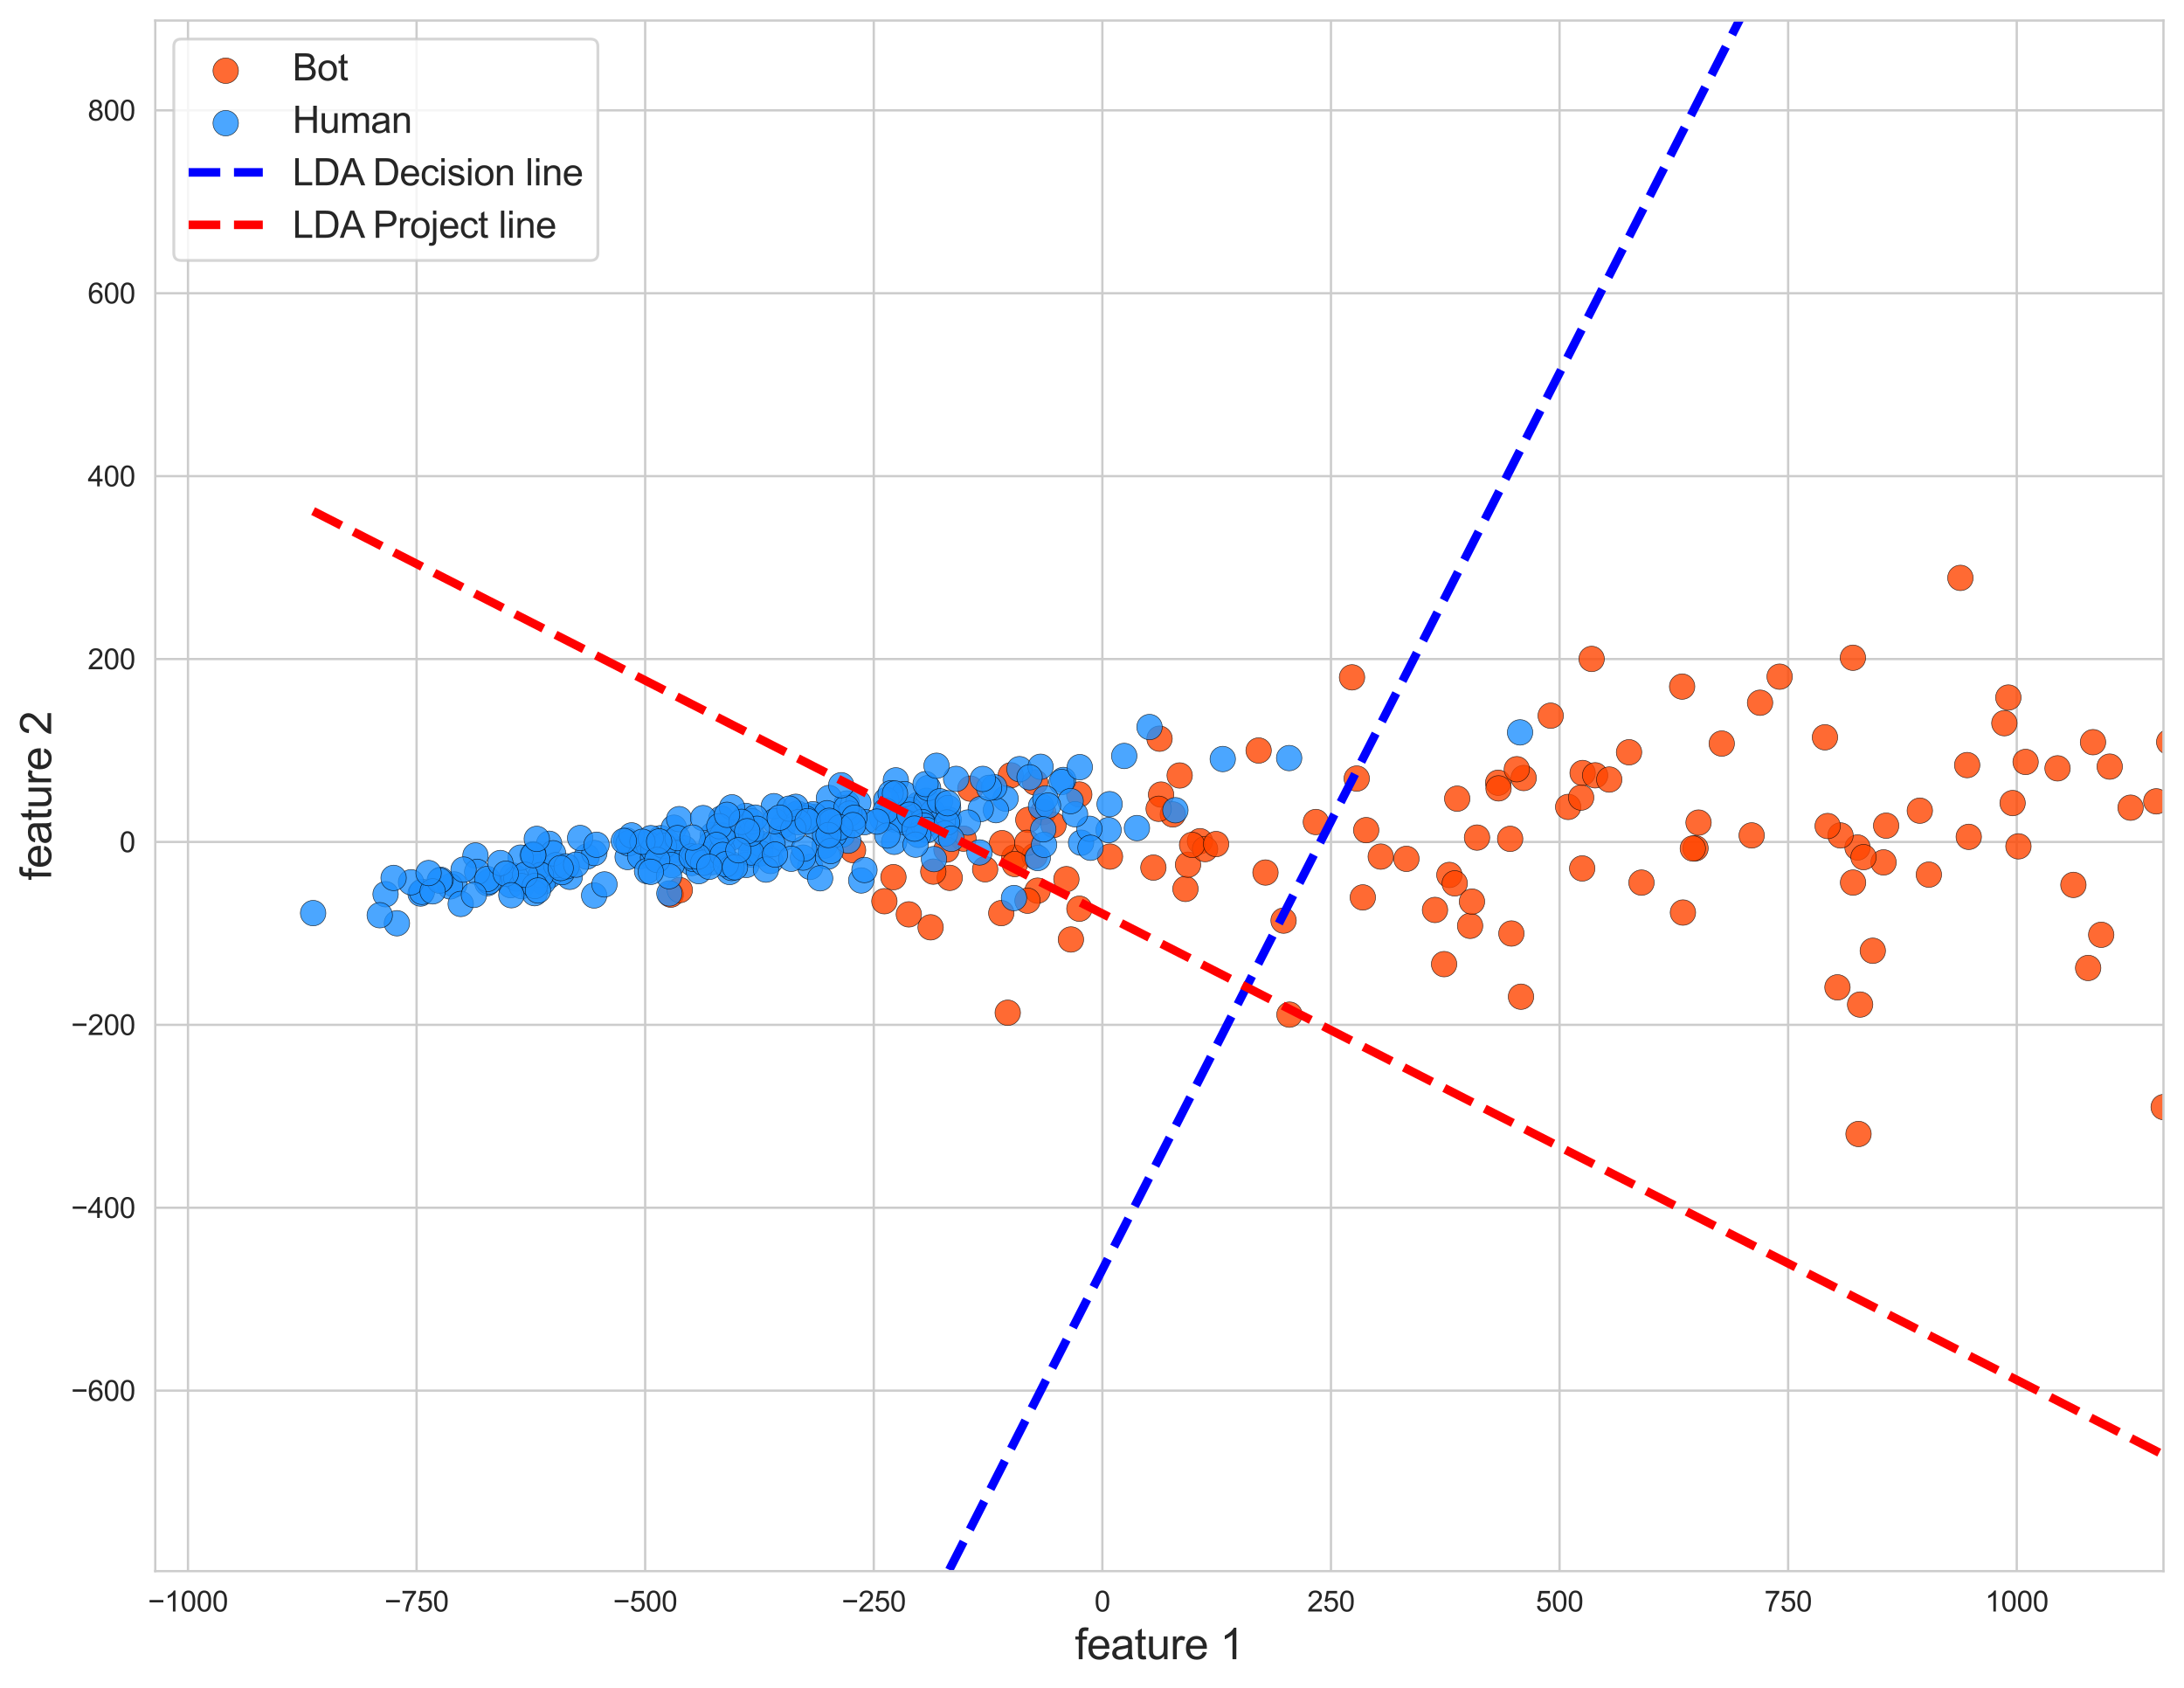 <?xml version="1.0" encoding="utf-8" standalone="no"?>
<!DOCTYPE svg PUBLIC "-//W3C//DTD SVG 1.1//EN"
  "http://www.w3.org/Graphics/SVG/1.1/DTD/svg11.dtd">
<svg xmlns:xlink="http://www.w3.org/1999/xlink" width="765.757pt" height="591.863pt" viewBox="0 0 765.757 591.863" xmlns="http://www.w3.org/2000/svg" version="1.1">
 <defs>
  <style type="text/css">*{stroke-linejoin: round; stroke-linecap: butt}</style>
 </defs>
 <g id="figure_1">
  <g id="patch_1">
   <path d="M 0 591.863 
L 765.757 591.863 
L 765.757 0 
L 0 0 
z
" style="fill: #ffffff"/>
  </g>
  <g id="axes_1">
   <g id="patch_2">
    <path d="M 54.441 550.8 
L 758.557 550.8 
L 758.557 7.2 
L 54.441 7.2 
z
" style="fill: #ffffff"/>
   </g>
   <g id="matplotlib.axis_1">
    <g id="xtick_1">
     <g id="line2d_1">
      <path d="M 65.91 550.8 
L 65.91 7.2 
" clip-path="url(#p0a5830d955)" style="fill: none; stroke: #cccccc; stroke-width: 0.8; stroke-linecap: round"/>
     </g>
     <g id="text_1">
      <!-- −1000 -->
      <g style="fill: #262626" transform="translate(51.868 564.958)scale(0.1 -0.1)">
       <defs>
        <path id="ArialMT-2212" d="M 3381 1997 
L 356 1997 
L 356 2522 
L 3381 2522 
L 3381 1997 
z
" transform="scale(0.016)"/>
        <path id="ArialMT-31" d="M 2384 0 
L 1822 0 
L 1822 3584 
Q 1619 3391 1289 3197 
Q 959 3003 697 2906 
L 697 3450 
Q 1169 3672 1522 3987 
Q 1875 4303 2022 4600 
L 2384 4600 
L 2384 0 
z
" transform="scale(0.016)"/>
        <path id="ArialMT-30" d="M 266 2259 
Q 266 3072 433 3567 
Q 600 4063 929 4331 
Q 1259 4600 1759 4600 
Q 2128 4600 2406 4451 
Q 2684 4303 2865 4023 
Q 3047 3744 3150 3342 
Q 3253 2941 3253 2259 
Q 3253 1453 3087 958 
Q 2922 463 2592 192 
Q 2263 -78 1759 -78 
Q 1097 -78 719 397 
Q 266 969 266 2259 
z
M 844 2259 
Q 844 1131 1108 757 
Q 1372 384 1759 384 
Q 2147 384 2411 759 
Q 2675 1134 2675 2259 
Q 2675 3391 2411 3762 
Q 2147 4134 1753 4134 
Q 1366 4134 1134 3806 
Q 844 3388 844 2259 
z
" transform="scale(0.016)"/>
       </defs>
       <use xlink:href="#ArialMT-2212"/>
       <use xlink:href="#ArialMT-31" x="58.398"/>
       <use xlink:href="#ArialMT-30" x="114.014"/>
       <use xlink:href="#ArialMT-30" x="169.629"/>
       <use xlink:href="#ArialMT-30" x="225.244"/>
      </g>
     </g>
    </g>
    <g id="xtick_2">
     <g id="line2d_2">
      <path d="M 146.061 550.8 
L 146.061 7.2 
" clip-path="url(#p0a5830d955)" style="fill: none; stroke: #cccccc; stroke-width: 0.8; stroke-linecap: round"/>
     </g>
     <g id="text_2">
      <!-- −750 -->
      <g style="fill: #262626" transform="translate(134.799 564.958)scale(0.1 -0.1)">
       <defs>
        <path id="ArialMT-37" d="M 303 3981 
L 303 4522 
L 3269 4522 
L 3269 4084 
Q 2831 3619 2401 2847 
Q 1972 2075 1738 1259 
Q 1569 684 1522 0 
L 944 0 
Q 953 541 1156 1306 
Q 1359 2072 1739 2783 
Q 2119 3494 2547 3981 
L 303 3981 
z
" transform="scale(0.016)"/>
        <path id="ArialMT-35" d="M 266 1200 
L 856 1250 
Q 922 819 1161 601 
Q 1400 384 1738 384 
Q 2144 384 2425 690 
Q 2706 997 2706 1503 
Q 2706 1984 2436 2262 
Q 2166 2541 1728 2541 
Q 1456 2541 1237 2417 
Q 1019 2294 894 2097 
L 366 2166 
L 809 4519 
L 3088 4519 
L 3088 3981 
L 1259 3981 
L 1013 2750 
Q 1425 3038 1878 3038 
Q 2478 3038 2890 2622 
Q 3303 2206 3303 1553 
Q 3303 931 2941 478 
Q 2500 -78 1738 -78 
Q 1113 -78 717 272 
Q 322 622 266 1200 
z
" transform="scale(0.016)"/>
       </defs>
       <use xlink:href="#ArialMT-2212"/>
       <use xlink:href="#ArialMT-37" x="58.398"/>
       <use xlink:href="#ArialMT-35" x="114.014"/>
       <use xlink:href="#ArialMT-30" x="169.629"/>
      </g>
     </g>
    </g>
    <g id="xtick_3">
     <g id="line2d_3">
      <path d="M 226.211 550.8 
L 226.211 7.2 
" clip-path="url(#p0a5830d955)" style="fill: none; stroke: #cccccc; stroke-width: 0.8; stroke-linecap: round"/>
     </g>
     <g id="text_3">
      <!-- −500 -->
      <g style="fill: #262626" transform="translate(214.95 564.958)scale(0.1 -0.1)">
       <use xlink:href="#ArialMT-2212"/>
       <use xlink:href="#ArialMT-35" x="58.398"/>
       <use xlink:href="#ArialMT-30" x="114.014"/>
       <use xlink:href="#ArialMT-30" x="169.629"/>
      </g>
     </g>
    </g>
    <g id="xtick_4">
     <g id="line2d_4">
      <path d="M 306.362 550.8 
L 306.362 7.2 
" clip-path="url(#p0a5830d955)" style="fill: none; stroke: #cccccc; stroke-width: 0.8; stroke-linecap: round"/>
     </g>
     <g id="text_4">
      <!-- −250 -->
      <g style="fill: #262626" transform="translate(295.101 564.958)scale(0.1 -0.1)">
       <defs>
        <path id="ArialMT-32" d="M 3222 541 
L 3222 0 
L 194 0 
Q 188 203 259 391 
Q 375 700 629 1000 
Q 884 1300 1366 1694 
Q 2113 2306 2375 2664 
Q 2638 3022 2638 3341 
Q 2638 3675 2398 3904 
Q 2159 4134 1775 4134 
Q 1369 4134 1125 3890 
Q 881 3647 878 3216 
L 300 3275 
Q 359 3922 746 4261 
Q 1134 4600 1788 4600 
Q 2447 4600 2831 4234 
Q 3216 3869 3216 3328 
Q 3216 3053 3103 2787 
Q 2991 2522 2730 2228 
Q 2469 1934 1863 1422 
Q 1356 997 1212 845 
Q 1069 694 975 541 
L 3222 541 
z
" transform="scale(0.016)"/>
       </defs>
       <use xlink:href="#ArialMT-2212"/>
       <use xlink:href="#ArialMT-32" x="58.398"/>
       <use xlink:href="#ArialMT-35" x="114.014"/>
       <use xlink:href="#ArialMT-30" x="169.629"/>
      </g>
     </g>
    </g>
    <g id="xtick_5">
     <g id="line2d_5">
      <path d="M 386.513 550.8 
L 386.513 7.2 
" clip-path="url(#p0a5830d955)" style="fill: none; stroke: #cccccc; stroke-width: 0.8; stroke-linecap: round"/>
     </g>
     <g id="text_5">
      <!-- 0 -->
      <g style="fill: #262626" transform="translate(383.733 564.958)scale(0.1 -0.1)">
       <use xlink:href="#ArialMT-30"/>
      </g>
     </g>
    </g>
    <g id="xtick_6">
     <g id="line2d_6">
      <path d="M 466.664 550.8 
L 466.664 7.2 
" clip-path="url(#p0a5830d955)" style="fill: none; stroke: #cccccc; stroke-width: 0.8; stroke-linecap: round"/>
     </g>
     <g id="text_6">
      <!-- 250 -->
      <g style="fill: #262626" transform="translate(458.322 564.958)scale(0.1 -0.1)">
       <use xlink:href="#ArialMT-32"/>
       <use xlink:href="#ArialMT-35" x="55.615"/>
       <use xlink:href="#ArialMT-30" x="111.23"/>
      </g>
     </g>
    </g>
    <g id="xtick_7">
     <g id="line2d_7">
      <path d="M 546.815 550.8 
L 546.815 7.2 
" clip-path="url(#p0a5830d955)" style="fill: none; stroke: #cccccc; stroke-width: 0.8; stroke-linecap: round"/>
     </g>
     <g id="text_7">
      <!-- 500 -->
      <g style="fill: #262626" transform="translate(538.473 564.958)scale(0.1 -0.1)">
       <use xlink:href="#ArialMT-35"/>
       <use xlink:href="#ArialMT-30" x="55.615"/>
       <use xlink:href="#ArialMT-30" x="111.23"/>
      </g>
     </g>
    </g>
    <g id="xtick_8">
     <g id="line2d_8">
      <path d="M 626.965 550.8 
L 626.965 7.2 
" clip-path="url(#p0a5830d955)" style="fill: none; stroke: #cccccc; stroke-width: 0.8; stroke-linecap: round"/>
     </g>
     <g id="text_8">
      <!-- 750 -->
      <g style="fill: #262626" transform="translate(618.624 564.958)scale(0.1 -0.1)">
       <use xlink:href="#ArialMT-37"/>
       <use xlink:href="#ArialMT-35" x="55.615"/>
       <use xlink:href="#ArialMT-30" x="111.23"/>
      </g>
     </g>
    </g>
    <g id="xtick_9">
     <g id="line2d_9">
      <path d="M 707.116 550.8 
L 707.116 7.2 
" clip-path="url(#p0a5830d955)" style="fill: none; stroke: #cccccc; stroke-width: 0.8; stroke-linecap: round"/>
     </g>
     <g id="text_9">
      <!-- 1000 -->
      <g style="fill: #262626" transform="translate(695.994 564.958)scale(0.1 -0.1)">
       <use xlink:href="#ArialMT-31"/>
       <use xlink:href="#ArialMT-30" x="55.615"/>
       <use xlink:href="#ArialMT-30" x="111.23"/>
       <use xlink:href="#ArialMT-30" x="166.846"/>
      </g>
     </g>
    </g>
    <g id="text_10">
     <!-- feature 1 -->
     <g style="fill: #262626" transform="translate(376.898 581.682)scale(0.15 -0.15)">
      <defs>
       <path id="ArialMT-66" d="M 556 0 
L 556 2881 
L 59 2881 
L 59 3319 
L 556 3319 
L 556 3672 
Q 556 4006 616 4169 
Q 697 4388 901 4523 
Q 1106 4659 1475 4659 
Q 1713 4659 2000 4603 
L 1916 4113 
Q 1741 4144 1584 4144 
Q 1328 4144 1222 4034 
Q 1116 3925 1116 3625 
L 1116 3319 
L 1763 3319 
L 1763 2881 
L 1116 2881 
L 1116 0 
L 556 0 
z
" transform="scale(0.016)"/>
       <path id="ArialMT-65" d="M 2694 1069 
L 3275 997 
Q 3138 488 2766 206 
Q 2394 -75 1816 -75 
Q 1088 -75 661 373 
Q 234 822 234 1631 
Q 234 2469 665 2931 
Q 1097 3394 1784 3394 
Q 2450 3394 2872 2941 
Q 3294 2488 3294 1666 
Q 3294 1616 3291 1516 
L 816 1516 
Q 847 969 1125 678 
Q 1403 388 1819 388 
Q 2128 388 2347 550 
Q 2566 713 2694 1069 
z
M 847 1978 
L 2700 1978 
Q 2663 2397 2488 2606 
Q 2219 2931 1791 2931 
Q 1403 2931 1139 2672 
Q 875 2413 847 1978 
z
" transform="scale(0.016)"/>
       <path id="ArialMT-61" d="M 2588 409 
Q 2275 144 1986 34 
Q 1697 -75 1366 -75 
Q 819 -75 525 192 
Q 231 459 231 875 
Q 231 1119 342 1320 
Q 453 1522 633 1644 
Q 813 1766 1038 1828 
Q 1203 1872 1538 1913 
Q 2219 1994 2541 2106 
Q 2544 2222 2544 2253 
Q 2544 2597 2384 2738 
Q 2169 2928 1744 2928 
Q 1347 2928 1158 2789 
Q 969 2650 878 2297 
L 328 2372 
Q 403 2725 575 2942 
Q 747 3159 1072 3276 
Q 1397 3394 1825 3394 
Q 2250 3394 2515 3294 
Q 2781 3194 2906 3042 
Q 3031 2891 3081 2659 
Q 3109 2516 3109 2141 
L 3109 1391 
Q 3109 606 3145 398 
Q 3181 191 3288 0 
L 2700 0 
Q 2613 175 2588 409 
z
M 2541 1666 
Q 2234 1541 1622 1453 
Q 1275 1403 1131 1340 
Q 988 1278 909 1158 
Q 831 1038 831 891 
Q 831 666 1001 516 
Q 1172 366 1500 366 
Q 1825 366 2078 508 
Q 2331 650 2450 897 
Q 2541 1088 2541 1459 
L 2541 1666 
z
" transform="scale(0.016)"/>
       <path id="ArialMT-74" d="M 1650 503 
L 1731 6 
Q 1494 -44 1306 -44 
Q 1000 -44 831 53 
Q 663 150 594 308 
Q 525 466 525 972 
L 525 2881 
L 113 2881 
L 113 3319 
L 525 3319 
L 525 4141 
L 1084 4478 
L 1084 3319 
L 1650 3319 
L 1650 2881 
L 1084 2881 
L 1084 941 
Q 1084 700 1114 631 
Q 1144 563 1211 522 
Q 1278 481 1403 481 
Q 1497 481 1650 503 
z
" transform="scale(0.016)"/>
       <path id="ArialMT-75" d="M 2597 0 
L 2597 488 
Q 2209 -75 1544 -75 
Q 1250 -75 995 37 
Q 741 150 617 320 
Q 494 491 444 738 
Q 409 903 409 1263 
L 409 3319 
L 972 3319 
L 972 1478 
Q 972 1038 1006 884 
Q 1059 663 1231 536 
Q 1403 409 1656 409 
Q 1909 409 2131 539 
Q 2353 669 2445 892 
Q 2538 1116 2538 1541 
L 2538 3319 
L 3100 3319 
L 3100 0 
L 2597 0 
z
" transform="scale(0.016)"/>
       <path id="ArialMT-72" d="M 416 0 
L 416 3319 
L 922 3319 
L 922 2816 
Q 1116 3169 1280 3281 
Q 1444 3394 1641 3394 
Q 1925 3394 2219 3213 
L 2025 2691 
Q 1819 2813 1613 2813 
Q 1428 2813 1281 2702 
Q 1134 2591 1072 2394 
Q 978 2094 978 1738 
L 978 0 
L 416 0 
z
" transform="scale(0.016)"/>
       <path id="ArialMT-20" transform="scale(0.016)"/>
      </defs>
      <use xlink:href="#ArialMT-66"/>
      <use xlink:href="#ArialMT-65" x="27.783"/>
      <use xlink:href="#ArialMT-61" x="83.398"/>
      <use xlink:href="#ArialMT-74" x="139.014"/>
      <use xlink:href="#ArialMT-75" x="166.797"/>
      <use xlink:href="#ArialMT-72" x="222.412"/>
      <use xlink:href="#ArialMT-65" x="255.713"/>
      <use xlink:href="#ArialMT-20" x="311.328"/>
      <use xlink:href="#ArialMT-31" x="339.111"/>
     </g>
    </g>
   </g>
   <g id="matplotlib.axis_2">
    <g id="ytick_1">
     <g id="line2d_10">
      <path d="M 54.441 487.529 
L 758.557 487.529 
" clip-path="url(#p0a5830d955)" style="fill: none; stroke: #cccccc; stroke-width: 0.8; stroke-linecap: round"/>
     </g>
     <g id="text_11">
      <!-- −600 -->
      <g style="fill: #262626" transform="translate(24.918 491.108)scale(0.1 -0.1)">
       <defs>
        <path id="ArialMT-36" d="M 3184 3459 
L 2625 3416 
Q 2550 3747 2413 3897 
Q 2184 4138 1850 4138 
Q 1581 4138 1378 3988 
Q 1113 3794 959 3422 
Q 806 3050 800 2363 
Q 1003 2672 1297 2822 
Q 1591 2972 1913 2972 
Q 2475 2972 2870 2558 
Q 3266 2144 3266 1488 
Q 3266 1056 3080 686 
Q 2894 316 2569 119 
Q 2244 -78 1831 -78 
Q 1128 -78 684 439 
Q 241 956 241 2144 
Q 241 3472 731 4075 
Q 1159 4600 1884 4600 
Q 2425 4600 2770 4297 
Q 3116 3994 3184 3459 
z
M 888 1484 
Q 888 1194 1011 928 
Q 1134 663 1356 523 
Q 1578 384 1822 384 
Q 2178 384 2434 671 
Q 2691 959 2691 1453 
Q 2691 1928 2437 2201 
Q 2184 2475 1800 2475 
Q 1419 2475 1153 2201 
Q 888 1928 888 1484 
z
" transform="scale(0.016)"/>
       </defs>
       <use xlink:href="#ArialMT-2212"/>
       <use xlink:href="#ArialMT-36" x="58.398"/>
       <use xlink:href="#ArialMT-30" x="114.014"/>
       <use xlink:href="#ArialMT-30" x="169.629"/>
      </g>
     </g>
    </g>
    <g id="ytick_2">
     <g id="line2d_11">
      <path d="M 54.441 423.409 
L 758.557 423.409 
" clip-path="url(#p0a5830d955)" style="fill: none; stroke: #cccccc; stroke-width: 0.8; stroke-linecap: round"/>
     </g>
     <g id="text_12">
      <!-- −400 -->
      <g style="fill: #262626" transform="translate(24.918 426.988)scale(0.1 -0.1)">
       <defs>
        <path id="ArialMT-34" d="M 2069 0 
L 2069 1097 
L 81 1097 
L 81 1613 
L 2172 4581 
L 2631 4581 
L 2631 1613 
L 3250 1613 
L 3250 1097 
L 2631 1097 
L 2631 0 
L 2069 0 
z
M 2069 1613 
L 2069 3678 
L 634 1613 
L 2069 1613 
z
" transform="scale(0.016)"/>
       </defs>
       <use xlink:href="#ArialMT-2212"/>
       <use xlink:href="#ArialMT-34" x="58.398"/>
       <use xlink:href="#ArialMT-30" x="114.014"/>
       <use xlink:href="#ArialMT-30" x="169.629"/>
      </g>
     </g>
    </g>
    <g id="ytick_3">
     <g id="line2d_12">
      <path d="M 54.441 359.288 
L 758.557 359.288 
" clip-path="url(#p0a5830d955)" style="fill: none; stroke: #cccccc; stroke-width: 0.8; stroke-linecap: round"/>
     </g>
     <g id="text_13">
      <!-- −200 -->
      <g style="fill: #262626" transform="translate(24.918 362.867)scale(0.1 -0.1)">
       <use xlink:href="#ArialMT-2212"/>
       <use xlink:href="#ArialMT-32" x="58.398"/>
       <use xlink:href="#ArialMT-30" x="114.014"/>
       <use xlink:href="#ArialMT-30" x="169.629"/>
      </g>
     </g>
    </g>
    <g id="ytick_4">
     <g id="line2d_13">
      <path d="M 54.441 295.167 
L 758.557 295.167 
" clip-path="url(#p0a5830d955)" style="fill: none; stroke: #cccccc; stroke-width: 0.8; stroke-linecap: round"/>
     </g>
     <g id="text_14">
      <!-- 0 -->
      <g style="fill: #262626" transform="translate(41.88 298.746)scale(0.1 -0.1)">
       <use xlink:href="#ArialMT-30"/>
      </g>
     </g>
    </g>
    <g id="ytick_5">
     <g id="line2d_14">
      <path d="M 54.441 231.047 
L 758.557 231.047 
" clip-path="url(#p0a5830d955)" style="fill: none; stroke: #cccccc; stroke-width: 0.8; stroke-linecap: round"/>
     </g>
     <g id="text_15">
      <!-- 200 -->
      <g style="fill: #262626" transform="translate(30.759 234.626)scale(0.1 -0.1)">
       <use xlink:href="#ArialMT-32"/>
       <use xlink:href="#ArialMT-30" x="55.615"/>
       <use xlink:href="#ArialMT-30" x="111.23"/>
      </g>
     </g>
    </g>
    <g id="ytick_6">
     <g id="line2d_15">
      <path d="M 54.441 166.926 
L 758.557 166.926 
" clip-path="url(#p0a5830d955)" style="fill: none; stroke: #cccccc; stroke-width: 0.8; stroke-linecap: round"/>
     </g>
     <g id="text_16">
      <!-- 400 -->
      <g style="fill: #262626" transform="translate(30.759 170.505)scale(0.1 -0.1)">
       <use xlink:href="#ArialMT-34"/>
       <use xlink:href="#ArialMT-30" x="55.615"/>
       <use xlink:href="#ArialMT-30" x="111.23"/>
      </g>
     </g>
    </g>
    <g id="ytick_7">
     <g id="line2d_16">
      <path d="M 54.441 102.806 
L 758.557 102.806 
" clip-path="url(#p0a5830d955)" style="fill: none; stroke: #cccccc; stroke-width: 0.8; stroke-linecap: round"/>
     </g>
     <g id="text_17">
      <!-- 600 -->
      <g style="fill: #262626" transform="translate(30.759 106.384)scale(0.1 -0.1)">
       <use xlink:href="#ArialMT-36"/>
       <use xlink:href="#ArialMT-30" x="55.615"/>
       <use xlink:href="#ArialMT-30" x="111.23"/>
      </g>
     </g>
    </g>
    <g id="ytick_8">
     <g id="line2d_17">
      <path d="M 54.441 38.685 
L 758.557 38.685 
" clip-path="url(#p0a5830d955)" style="fill: none; stroke: #cccccc; stroke-width: 0.8; stroke-linecap: round"/>
     </g>
     <g id="text_18">
      <!-- 800 -->
      <g style="fill: #262626" transform="translate(30.759 42.264)scale(0.1 -0.1)">
       <defs>
        <path id="ArialMT-38" d="M 1131 2484 
Q 781 2613 612 2850 
Q 444 3088 444 3419 
Q 444 3919 803 4259 
Q 1163 4600 1759 4600 
Q 2359 4600 2725 4251 
Q 3091 3903 3091 3403 
Q 3091 3084 2923 2848 
Q 2756 2613 2416 2484 
Q 2838 2347 3058 2040 
Q 3278 1734 3278 1309 
Q 3278 722 2862 322 
Q 2447 -78 1769 -78 
Q 1091 -78 675 323 
Q 259 725 259 1325 
Q 259 1772 486 2073 
Q 713 2375 1131 2484 
z
M 1019 3438 
Q 1019 3113 1228 2906 
Q 1438 2700 1772 2700 
Q 2097 2700 2305 2904 
Q 2513 3109 2513 3406 
Q 2513 3716 2298 3927 
Q 2084 4138 1766 4138 
Q 1444 4138 1231 3931 
Q 1019 3725 1019 3438 
z
M 838 1322 
Q 838 1081 952 856 
Q 1066 631 1291 507 
Q 1516 384 1775 384 
Q 2178 384 2440 643 
Q 2703 903 2703 1303 
Q 2703 1709 2433 1975 
Q 2163 2241 1756 2241 
Q 1359 2241 1098 1978 
Q 838 1716 838 1322 
z
" transform="scale(0.016)"/>
       </defs>
       <use xlink:href="#ArialMT-38"/>
       <use xlink:href="#ArialMT-30" x="55.615"/>
       <use xlink:href="#ArialMT-30" x="111.23"/>
      </g>
     </g>
    </g>
    <g id="text_19">
     <!-- feature 2 -->
     <g style="fill: #262626" transform="translate(17.937 308.602)rotate(-90)scale(0.15 -0.15)">
      <use xlink:href="#ArialMT-66"/>
      <use xlink:href="#ArialMT-65" x="27.783"/>
      <use xlink:href="#ArialMT-61" x="83.398"/>
      <use xlink:href="#ArialMT-74" x="139.014"/>
      <use xlink:href="#ArialMT-75" x="166.797"/>
      <use xlink:href="#ArialMT-72" x="222.412"/>
      <use xlink:href="#ArialMT-65" x="255.713"/>
      <use xlink:href="#ArialMT-20" x="311.328"/>
      <use xlink:href="#ArialMT-32" x="339.111"/>
     </g>
    </g>
   </g>
   <g id="PathCollection_1">
    <defs>
     <path id="m6e5e660acb" d="M 0 4.472 
C 1.186 4.472 2.324 4.001 3.162 3.162 
C 4.001 2.324 4.472 1.186 4.472 0 
C 4.472 -1.186 4.001 -2.324 3.162 -3.162 
C 2.324 -4.001 1.186 -4.472 0 -4.472 
C -1.186 -4.472 -2.324 -4.001 -3.162 -3.162 
C -4.001 -2.324 -4.472 -1.186 -4.472 0 
C -4.472 1.186 -4.001 2.324 -3.162 3.162 
C -2.324 4.001 -1.186 4.472 0 4.472 
z
" style="stroke: #000000; stroke-opacity: 0.8; stroke-width: 0.2"/>
    </defs>
    <g clip-path="url(#p0a5830d955)">
     <use xlink:href="#m6e5e660acb" x="493.125" y="301.089" style="fill: #ff4500; fill-opacity: 0.8; stroke: #000000; stroke-opacity: 0.8; stroke-width: 0.2"/>
     <use xlink:href="#m6e5e660acb" x="365.75" y="284.701" style="fill: #ff4500; fill-opacity: 0.8; stroke: #000000; stroke-opacity: 0.8; stroke-width: 0.2"/>
     <use xlink:href="#m6e5e660acb" x="733.855" y="260.193" style="fill: #ff4500; fill-opacity: 0.8; stroke: #000000; stroke-opacity: 0.8; stroke-width: 0.2"/>
     <use xlink:href="#m6e5e660acb" x="533.294" y="349.421" style="fill: #ff4500; fill-opacity: 0.8; stroke: #000000; stroke-opacity: 0.8; stroke-width: 0.2"/>
     <use xlink:href="#m6e5e660acb" x="644.254" y="346.148" style="fill: #ff4500; fill-opacity: 0.8; stroke: #000000; stroke-opacity: 0.8; stroke-width: 0.2"/>
     <use xlink:href="#m6e5e660acb" x="661.323" y="289.464" style="fill: #ff4500; fill-opacity: 0.8; stroke: #000000; stroke-opacity: 0.8; stroke-width: 0.2"/>
     <use xlink:href="#m6e5e660acb" x="676.296" y="306.628" style="fill: #ff4500; fill-opacity: 0.8; stroke: #000000; stroke-opacity: 0.8; stroke-width: 0.2"/>
     <use xlink:href="#m6e5e660acb" x="323.427" y="285.474" style="fill: #ff4500; fill-opacity: 0.8; stroke: #000000; stroke-opacity: 0.8; stroke-width: 0.2"/>
     <use xlink:href="#m6e5e660acb" x="515.451" y="324.574" style="fill: #ff4500; fill-opacity: 0.8; stroke: #000000; stroke-opacity: 0.8; stroke-width: 0.2"/>
     <use xlink:href="#m6e5e660acb" x="529.933" y="327.27" style="fill: #ff4500; fill-opacity: 0.8; stroke: #000000; stroke-opacity: 0.8; stroke-width: 0.2"/>
     <use xlink:href="#m6e5e660acb" x="525.286" y="274.409" style="fill: #ff4500; fill-opacity: 0.8; stroke: #000000; stroke-opacity: 0.8; stroke-width: 0.2"/>
     <use xlink:href="#m6e5e660acb" x="758.632" y="388.123" style="fill: #ff4500; fill-opacity: 0.8; stroke: #000000; stroke-opacity: 0.8; stroke-width: 0.2"/>
     <use xlink:href="#m6e5e660acb" x="508.182" y="306.736" style="fill: #ff4500; fill-opacity: 0.8; stroke: #000000; stroke-opacity: 0.8; stroke-width: 0.2"/>
     <use xlink:href="#m6e5e660acb" x="651.286" y="297.11" style="fill: #ff4500; fill-opacity: 0.8; stroke: #000000; stroke-opacity: 0.8; stroke-width: 0.2"/>
     <use xlink:href="#m6e5e660acb" x="407.101" y="278.562" style="fill: #ff4500; fill-opacity: 0.8; stroke: #000000; stroke-opacity: 0.8; stroke-width: 0.2"/>
     <use xlink:href="#m6e5e660acb" x="235.198" y="313.643" style="fill: #ff4500; fill-opacity: 0.8; stroke: #000000; stroke-opacity: 0.8; stroke-width: 0.2"/>
     <use xlink:href="#m6e5e660acb" x="904.412" y="380.356" style="fill: #ff4500; fill-opacity: 0.8; stroke: #000000; stroke-opacity: 0.8; stroke-width: 0.2"/>
     <use xlink:href="#m6e5e660acb" x="484.118" y="300.305" style="fill: #ff4500; fill-opacity: 0.8; stroke: #000000; stroke-opacity: 0.8; stroke-width: 0.2"/>
     <use xlink:href="#m6e5e660acb" x="450.048" y="322.745" style="fill: #ff4500; fill-opacity: 0.8; stroke: #000000; stroke-opacity: 0.8; stroke-width: 0.2"/>
     <use xlink:href="#m6e5e660acb" x="639.865" y="258.483" style="fill: #ff4500; fill-opacity: 0.8; stroke: #000000; stroke-opacity: 0.8; stroke-width: 0.2"/>
     <use xlink:href="#m6e5e660acb" x="353.333" y="355.044" style="fill: #ff4500; fill-opacity: 0.8; stroke: #000000; stroke-opacity: 0.8; stroke-width: 0.2"/>
     <use xlink:href="#m6e5e660acb" x="354.4" y="271.806" style="fill: #ff4500; fill-opacity: 0.8; stroke: #000000; stroke-opacity: 0.8; stroke-width: 0.2"/>
     <use xlink:href="#m6e5e660acb" x="475.702" y="272.95" style="fill: #ff4500; fill-opacity: 0.8; stroke: #000000; stroke-opacity: 0.8; stroke-width: 0.2"/>
     <use xlink:href="#m6e5e660acb" x="299.095" y="298.046" style="fill: #ff4500; fill-opacity: 0.8; stroke: #000000; stroke-opacity: 0.8; stroke-width: 0.2"/>
     <use xlink:href="#m6e5e660acb" x="558.06" y="231.008" style="fill: #ff4500; fill-opacity: 0.8; stroke: #000000; stroke-opacity: 0.8; stroke-width: 0.2"/>
     <use xlink:href="#m6e5e660acb" x="373.906" y="308.215" style="fill: #ff4500; fill-opacity: 0.8; stroke: #000000; stroke-opacity: 0.8; stroke-width: 0.2"/>
     <use xlink:href="#m6e5e660acb" x="689.731" y="268.225" style="fill: #ff4500; fill-opacity: 0.8; stroke: #000000; stroke-opacity: 0.8; stroke-width: 0.2"/>
     <use xlink:href="#m6e5e660acb" x="702.769" y="253.531" style="fill: #ff4500; fill-opacity: 0.8; stroke: #000000; stroke-opacity: 0.8; stroke-width: 0.2"/>
     <use xlink:href="#m6e5e660acb" x="1145.023" y="55.195" style="fill: #ff4500; fill-opacity: 0.8; stroke: #000000; stroke-opacity: 0.8; stroke-width: 0.2"/>
     <use xlink:href="#m6e5e660acb" x="534.231" y="272.76" style="fill: #ff4500; fill-opacity: 0.8; stroke: #000000; stroke-opacity: 0.8; stroke-width: 0.2"/>
     <use xlink:href="#m6e5e660acb" x="660.416" y="302.341" style="fill: #ff4500; fill-opacity: 0.8; stroke: #000000; stroke-opacity: 0.8; stroke-width: 0.2"/>
     <use xlink:href="#m6e5e660acb" x="704.17" y="244.542" style="fill: #ff4500; fill-opacity: 0.8; stroke: #000000; stroke-opacity: 0.8; stroke-width: 0.2"/>
     <use xlink:href="#m6e5e660acb" x="827.723" y="314.999" style="fill: #ff4500; fill-opacity: 0.8; stroke: #000000; stroke-opacity: 0.8; stroke-width: 0.2"/>
     <use xlink:href="#m6e5e660acb" x="590.07" y="319.918" style="fill: #ff4500; fill-opacity: 0.8; stroke: #000000; stroke-opacity: 0.8; stroke-width: 0.2"/>
     <use xlink:href="#m6e5e660acb" x="506.331" y="338.007" style="fill: #ff4500; fill-opacity: 0.8; stroke: #000000; stroke-opacity: 0.8; stroke-width: 0.2"/>
     <use xlink:href="#m6e5e660acb" x="337.816" y="294.002" style="fill: #ff4500; fill-opacity: 0.8; stroke: #000000; stroke-opacity: 0.8; stroke-width: 0.2"/>
     <use xlink:href="#m6e5e660acb" x="769.167" y="276.989" style="fill: #ff4500; fill-opacity: 0.8; stroke: #000000; stroke-opacity: 0.8; stroke-width: 0.2"/>
     <use xlink:href="#m6e5e660acb" x="360.551" y="287.409" style="fill: #ff4500; fill-opacity: 0.8; stroke: #000000; stroke-opacity: 0.8; stroke-width: 0.2"/>
     <use xlink:href="#m6e5e660acb" x="406.563" y="258.97" style="fill: #ff4500; fill-opacity: 0.8; stroke: #000000; stroke-opacity: 0.8; stroke-width: 0.2"/>
     <use xlink:href="#m6e5e660acb" x="510.058" y="309.688" style="fill: #ff4500; fill-opacity: 0.8; stroke: #000000; stroke-opacity: 0.8; stroke-width: 0.2"/>
     <use xlink:href="#m6e5e660acb" x="516.104" y="316.081" style="fill: #ff4500; fill-opacity: 0.8; stroke: #000000; stroke-opacity: 0.8; stroke-width: 0.2"/>
     <use xlink:href="#m6e5e660acb" x="652.193" y="352.179" style="fill: #ff4500; fill-opacity: 0.8; stroke: #000000; stroke-opacity: 0.8; stroke-width: 0.2"/>
     <use xlink:href="#m6e5e660acb" x="313.261" y="307.51" style="fill: #ff4500; fill-opacity: 0.8; stroke: #000000; stroke-opacity: 0.8; stroke-width: 0.2"/>
     <use xlink:href="#m6e5e660acb" x="331.851" y="297.855" style="fill: #ff4500; fill-opacity: 0.8; stroke: #000000; stroke-opacity: 0.8; stroke-width: 0.2"/>
     <use xlink:href="#m6e5e660acb" x="415.644" y="311.634" style="fill: #ff4500; fill-opacity: 0.8; stroke: #000000; stroke-opacity: 0.8; stroke-width: 0.2"/>
     <use xlink:href="#m6e5e660acb" x="517.88" y="293.639" style="fill: #ff4500; fill-opacity: 0.8; stroke: #000000; stroke-opacity: 0.8; stroke-width: 0.2"/>
     <use xlink:href="#m6e5e660acb" x="416.548" y="303.145" style="fill: #ff4500; fill-opacity: 0.8; stroke: #000000; stroke-opacity: 0.8; stroke-width: 0.2"/>
     <use xlink:href="#m6e5e660acb" x="332.997" y="307.756" style="fill: #ff4500; fill-opacity: 0.8; stroke: #000000; stroke-opacity: 0.8; stroke-width: 0.2"/>
     <use xlink:href="#m6e5e660acb" x="554.894" y="270.999" style="fill: #ff4500; fill-opacity: 0.8; stroke: #000000; stroke-opacity: 0.8; stroke-width: 0.2"/>
     <use xlink:href="#m6e5e660acb" x="649.667" y="230.592" style="fill: #ff4500; fill-opacity: 0.8; stroke: #000000; stroke-opacity: 0.8; stroke-width: 0.2"/>
     <use xlink:href="#m6e5e660acb" x="732.149" y="339.349" style="fill: #ff4500; fill-opacity: 0.8; stroke: #000000; stroke-opacity: 0.8; stroke-width: 0.2"/>
     <use xlink:href="#m6e5e660acb" x="673.131" y="284.201" style="fill: #ff4500; fill-opacity: 0.8; stroke: #000000; stroke-opacity: 0.8; stroke-width: 0.2"/>
     <use xlink:href="#m6e5e660acb" x="1293.003" y="244.408" style="fill: #ff4500; fill-opacity: 0.8; stroke: #000000; stroke-opacity: 0.8; stroke-width: 0.2"/>
     <use xlink:href="#m6e5e660acb" x="571.177" y="263.731" style="fill: #ff4500; fill-opacity: 0.8; stroke: #000000; stroke-opacity: 0.8; stroke-width: 0.2"/>
     <use xlink:href="#m6e5e660acb" x="645.326" y="292.887" style="fill: #ff4500; fill-opacity: 0.8; stroke: #000000; stroke-opacity: 0.8; stroke-width: 0.2"/>
     <use xlink:href="#m6e5e660acb" x="362.934" y="274.295" style="fill: #ff4500; fill-opacity: 0.8; stroke: #000000; stroke-opacity: 0.8; stroke-width: 0.2"/>
     <use xlink:href="#m6e5e660acb" x="355.635" y="300.639" style="fill: #ff4500; fill-opacity: 0.8; stroke: #000000; stroke-opacity: 0.8; stroke-width: 0.2"/>
     <use xlink:href="#m6e5e660acb" x="721.419" y="269.361" style="fill: #ff4500; fill-opacity: 0.8; stroke: #000000; stroke-opacity: 0.8; stroke-width: 0.2"/>
     <use xlink:href="#m6e5e660acb" x="614.176" y="292.875" style="fill: #ff4500; fill-opacity: 0.8; stroke: #000000; stroke-opacity: 0.8; stroke-width: 0.2"/>
     <use xlink:href="#m6e5e660acb" x="477.828" y="314.616" style="fill: #ff4500; fill-opacity: 0.8; stroke: #000000; stroke-opacity: 0.8; stroke-width: 0.2"/>
     <use xlink:href="#m6e5e660acb" x="919.761" y="403.721" style="fill: #ff4500; fill-opacity: 0.8; stroke: #000000; stroke-opacity: 0.8; stroke-width: 0.2"/>
     <use xlink:href="#m6e5e660acb" x="531.827" y="269.672" style="fill: #ff4500; fill-opacity: 0.8; stroke: #000000; stroke-opacity: 0.8; stroke-width: 0.2"/>
     <use xlink:href="#m6e5e660acb" x="1215.63" y="508.195" style="fill: #ff4500; fill-opacity: 0.8; stroke: #000000; stroke-opacity: 0.8; stroke-width: 0.2"/>
     <use xlink:href="#m6e5e660acb" x="411.218" y="285.518" style="fill: #ff4500; fill-opacity: 0.8; stroke: #000000; stroke-opacity: 0.8; stroke-width: 0.2"/>
     <use xlink:href="#m6e5e660acb" x="326.291" y="325.094" style="fill: #ff4500; fill-opacity: 0.8; stroke: #000000; stroke-opacity: 0.8; stroke-width: 0.2"/>
     <use xlink:href="#m6e5e660acb" x="792.227" y="284.779" style="fill: #ff4500; fill-opacity: 0.8; stroke: #000000; stroke-opacity: 0.8; stroke-width: 0.2"/>
     <use xlink:href="#m6e5e660acb" x="362.76" y="300.091" style="fill: #ff4500; fill-opacity: 0.8; stroke: #000000; stroke-opacity: 0.8; stroke-width: 0.2"/>
     <use xlink:href="#m6e5e660acb" x="529.491" y="294.083" style="fill: #ff4500; fill-opacity: 0.8; stroke: #000000; stroke-opacity: 0.8; stroke-width: 0.2"/>
     <use xlink:href="#m6e5e660acb" x="816.88" y="367.967" style="fill: #ff4500; fill-opacity: 0.8; stroke: #000000; stroke-opacity: 0.8; stroke-width: 0.2"/>
     <use xlink:href="#m6e5e660acb" x="575.539" y="309.426" style="fill: #ff4500; fill-opacity: 0.8; stroke: #000000; stroke-opacity: 0.8; stroke-width: 0.2"/>
     <use xlink:href="#m6e5e660acb" x="310.085" y="315.946" style="fill: #ff4500; fill-opacity: 0.8; stroke: #000000; stroke-opacity: 0.8; stroke-width: 0.2"/>
     <use xlink:href="#m6e5e660acb" x="705.661" y="281.537" style="fill: #ff4500; fill-opacity: 0.8; stroke: #000000; stroke-opacity: 0.8; stroke-width: 0.2"/>
     <use xlink:href="#m6e5e660acb" x="603.677" y="260.679" style="fill: #ff4500; fill-opacity: 0.8; stroke: #000000; stroke-opacity: 0.8; stroke-width: 0.2"/>
     <use xlink:href="#m6e5e660acb" x="327.229" y="305.574" style="fill: #ff4500; fill-opacity: 0.8; stroke: #000000; stroke-opacity: 0.8; stroke-width: 0.2"/>
     <use xlink:href="#m6e5e660acb" x="1125.252" y="330.824" style="fill: #ff4500; fill-opacity: 0.8; stroke: #000000; stroke-opacity: 0.8; stroke-width: 0.2"/>
     <use xlink:href="#m6e5e660acb" x="559.29" y="271.806" style="fill: #ff4500; fill-opacity: 0.8; stroke: #000000; stroke-opacity: 0.8; stroke-width: 0.2"/>
     <use xlink:href="#m6e5e660acb" x="1052.298" y="237.794" style="fill: #ff4500; fill-opacity: 0.8; stroke: #000000; stroke-opacity: 0.8; stroke-width: 0.2"/>
     <use xlink:href="#m6e5e660acb" x="778.261" y="302.943" style="fill: #ff4500; fill-opacity: 0.8; stroke: #000000; stroke-opacity: 0.8; stroke-width: 0.2"/>
     <use xlink:href="#m6e5e660acb" x="649.72" y="309.408" style="fill: #ff4500; fill-opacity: 0.8; stroke: #000000; stroke-opacity: 0.8; stroke-width: 0.2"/>
     <use xlink:href="#m6e5e660acb" x="564.234" y="273.293" style="fill: #ff4500; fill-opacity: 0.8; stroke: #000000; stroke-opacity: 0.8; stroke-width: 0.2"/>
     <use xlink:href="#m6e5e660acb" x="441.303" y="263.116" style="fill: #ff4500; fill-opacity: 0.8; stroke: #000000; stroke-opacity: 0.8; stroke-width: 0.2"/>
     <use xlink:href="#m6e5e660acb" x="793.026" y="323.88" style="fill: #ff4500; fill-opacity: 0.8; stroke: #000000; stroke-opacity: 0.8; stroke-width: 0.2"/>
     <use xlink:href="#m6e5e660acb" x="589.783" y="240.7" style="fill: #ff4500; fill-opacity: 0.8; stroke: #000000; stroke-opacity: 0.8; stroke-width: 0.2"/>
     <use xlink:href="#m6e5e660acb" x="474.043" y="237.466" style="fill: #ff4500; fill-opacity: 0.8; stroke: #000000; stroke-opacity: 0.8; stroke-width: 0.2"/>
     <use xlink:href="#m6e5e660acb" x="595.547" y="288.381" style="fill: #ff4500; fill-opacity: 0.8; stroke: #000000; stroke-opacity: 0.8; stroke-width: 0.2"/>
     <use xlink:href="#m6e5e660acb" x="690.287" y="293.382" style="fill: #ff4500; fill-opacity: 0.8; stroke: #000000; stroke-opacity: 0.8; stroke-width: 0.2"/>
     <use xlink:href="#m6e5e660acb" x="594.481" y="297.395" style="fill: #ff4500; fill-opacity: 0.8; stroke: #000000; stroke-opacity: 0.8; stroke-width: 0.2"/>
     <use xlink:href="#m6e5e660acb" x="623.976" y="237.226" style="fill: #ff4500; fill-opacity: 0.8; stroke: #000000; stroke-opacity: 0.8; stroke-width: 0.2"/>
     <use xlink:href="#m6e5e660acb" x="894.946" y="290.823" style="fill: #ff4500; fill-opacity: 0.8; stroke: #000000; stroke-opacity: 0.8; stroke-width: 0.2"/>
     <use xlink:href="#m6e5e660acb" x="841.312" y="287.345" style="fill: #ff4500; fill-opacity: 0.8; stroke: #000000; stroke-opacity: 0.8; stroke-width: 0.2"/>
     <use xlink:href="#m6e5e660acb" x="369.389" y="289.223" style="fill: #ff4500; fill-opacity: 0.8; stroke: #000000; stroke-opacity: 0.8; stroke-width: 0.2"/>
     <use xlink:href="#m6e5e660acb" x="936.78" y="305.262" style="fill: #ff4500; fill-opacity: 0.8; stroke: #000000; stroke-opacity: 0.8; stroke-width: 0.2"/>
     <use xlink:href="#m6e5e660acb" x="420.735" y="294.901" style="fill: #ff4500; fill-opacity: 0.8; stroke: #000000; stroke-opacity: 0.8; stroke-width: 0.2"/>
     <use xlink:href="#m6e5e660acb" x="760.56" y="260.129" style="fill: #ff4500; fill-opacity: 0.8; stroke: #000000; stroke-opacity: 0.8; stroke-width: 0.2"/>
     <use xlink:href="#m6e5e660acb" x="413.621" y="271.861" style="fill: #ff4500; fill-opacity: 0.8; stroke: #000000; stroke-opacity: 0.8; stroke-width: 0.2"/>
     <use xlink:href="#m6e5e660acb" x="640.819" y="289.59" style="fill: #ff4500; fill-opacity: 0.8; stroke: #000000; stroke-opacity: 0.8; stroke-width: 0.2"/>
     <use xlink:href="#m6e5e660acb" x="422.527" y="297.67" style="fill: #ff4500; fill-opacity: 0.8; stroke: #000000; stroke-opacity: 0.8; stroke-width: 0.2"/>
     <use xlink:href="#m6e5e660acb" x="417.967" y="296.208" style="fill: #ff4500; fill-opacity: 0.8; stroke: #000000; stroke-opacity: 0.8; stroke-width: 0.2"/>
     <use xlink:href="#m6e5e660acb" x="651.637" y="397.551" style="fill: #ff4500; fill-opacity: 0.8; stroke: #000000; stroke-opacity: 0.8; stroke-width: 0.2"/>
     <use xlink:href="#m6e5e660acb" x="795.127" y="447.587" style="fill: #ff4500; fill-opacity: 0.8; stroke: #000000; stroke-opacity: 0.8; stroke-width: 0.2"/>
     <use xlink:href="#m6e5e660acb" x="510.93" y="279.995" style="fill: #ff4500; fill-opacity: 0.8; stroke: #000000; stroke-opacity: 0.8; stroke-width: 0.2"/>
     <use xlink:href="#m6e5e660acb" x="345.412" y="304.75" style="fill: #ff4500; fill-opacity: 0.8; stroke: #000000; stroke-opacity: 0.8; stroke-width: 0.2"/>
     <use xlink:href="#m6e5e660acb" x="549.837" y="282.892" style="fill: #ff4500; fill-opacity: 0.8; stroke: #000000; stroke-opacity: 0.8; stroke-width: 0.2"/>
     <use xlink:href="#m6e5e660acb" x="360.166" y="295.462" style="fill: #ff4500; fill-opacity: 0.8; stroke: #000000; stroke-opacity: 0.8; stroke-width: 0.2"/>
     <use xlink:href="#m6e5e660acb" x="351.35" y="295.591" style="fill: #ff4500; fill-opacity: 0.8; stroke: #000000; stroke-opacity: 0.8; stroke-width: 0.2"/>
     <use xlink:href="#m6e5e660acb" x="378.414" y="278.528" style="fill: #ff4500; fill-opacity: 0.8; stroke: #000000; stroke-opacity: 0.8; stroke-width: 0.2"/>
     <use xlink:href="#m6e5e660acb" x="736.731" y="327.714" style="fill: #ff4500; fill-opacity: 0.8; stroke: #000000; stroke-opacity: 0.8; stroke-width: 0.2"/>
     <use xlink:href="#m6e5e660acb" x="617.115" y="246.367" style="fill: #ff4500; fill-opacity: 0.8; stroke: #000000; stroke-opacity: 0.8; stroke-width: 0.2"/>
     <use xlink:href="#m6e5e660acb" x="739.712" y="268.756" style="fill: #ff4500; fill-opacity: 0.8; stroke: #000000; stroke-opacity: 0.8; stroke-width: 0.2"/>
     <use xlink:href="#m6e5e660acb" x="1626.66" y="346.195" style="fill: #ff4500; fill-opacity: 0.8; stroke: #000000; stroke-opacity: 0.8; stroke-width: 0.2"/>
     <use xlink:href="#m6e5e660acb" x="554.384" y="279.612" style="fill: #ff4500; fill-opacity: 0.8; stroke: #000000; stroke-opacity: 0.8; stroke-width: 0.2"/>
     <use xlink:href="#m6e5e660acb" x="554.756" y="304.453" style="fill: #ff4500; fill-opacity: 0.8; stroke: #000000; stroke-opacity: 0.8; stroke-width: 0.2"/>
     <use xlink:href="#m6e5e660acb" x="404.403" y="304.16" style="fill: #ff4500; fill-opacity: 0.8; stroke: #000000; stroke-opacity: 0.8; stroke-width: 0.2"/>
     <use xlink:href="#m6e5e660acb" x="839.769" y="258.358" style="fill: #ff4500; fill-opacity: 0.8; stroke: #000000; stroke-opacity: 0.8; stroke-width: 0.2"/>
     <use xlink:href="#m6e5e660acb" x="378.458" y="318.577" style="fill: #ff4500; fill-opacity: 0.8; stroke: #000000; stroke-opacity: 0.8; stroke-width: 0.2"/>
     <use xlink:href="#m6e5e660acb" x="687.355" y="202.599" style="fill: #ff4500; fill-opacity: 0.8; stroke: #000000; stroke-opacity: 0.8; stroke-width: 0.2"/>
     <use xlink:href="#m6e5e660acb" x="726.976" y="310.229" style="fill: #ff4500; fill-opacity: 0.8; stroke: #000000; stroke-opacity: 0.8; stroke-width: 0.2"/>
     <use xlink:href="#m6e5e660acb" x="406.251" y="283.546" style="fill: #ff4500; fill-opacity: 0.8; stroke: #000000; stroke-opacity: 0.8; stroke-width: 0.2"/>
     <use xlink:href="#m6e5e660acb" x="503.139" y="319.006" style="fill: #ff4500; fill-opacity: 0.8; stroke: #000000; stroke-opacity: 0.8; stroke-width: 0.2"/>
     <use xlink:href="#m6e5e660acb" x="389.185" y="300.308" style="fill: #ff4500; fill-opacity: 0.8; stroke: #000000; stroke-opacity: 0.8; stroke-width: 0.2"/>
     <use xlink:href="#m6e5e660acb" x="426.388" y="295.913" style="fill: #ff4500; fill-opacity: 0.8; stroke: #000000; stroke-opacity: 0.8; stroke-width: 0.2"/>
     <use xlink:href="#m6e5e660acb" x="340.219" y="276.472" style="fill: #ff4500; fill-opacity: 0.8; stroke: #000000; stroke-opacity: 0.8; stroke-width: 0.2"/>
     <use xlink:href="#m6e5e660acb" x="461.365" y="288.182" style="fill: #ff4500; fill-opacity: 0.8; stroke: #000000; stroke-opacity: 0.8; stroke-width: 0.2"/>
     <use xlink:href="#m6e5e660acb" x="815.698" y="287.146" style="fill: #ff4500; fill-opacity: 0.8; stroke: #000000; stroke-opacity: 0.8; stroke-width: 0.2"/>
     <use xlink:href="#m6e5e660acb" x="543.707" y="250.905" style="fill: #ff4500; fill-opacity: 0.8; stroke: #000000; stroke-opacity: 0.8; stroke-width: 0.2"/>
     <use xlink:href="#m6e5e660acb" x="318.656" y="320.555" style="fill: #ff4500; fill-opacity: 0.8; stroke: #000000; stroke-opacity: 0.8; stroke-width: 0.2"/>
     <use xlink:href="#m6e5e660acb" x="756.036" y="280.935" style="fill: #ff4500; fill-opacity: 0.8; stroke: #000000; stroke-opacity: 0.8; stroke-width: 0.2"/>
     <use xlink:href="#m6e5e660acb" x="525.421" y="276.387" style="fill: #ff4500; fill-opacity: 0.8; stroke: #000000; stroke-opacity: 0.8; stroke-width: 0.2"/>
     <use xlink:href="#m6e5e660acb" x="375.486" y="329.362" style="fill: #ff4500; fill-opacity: 0.8; stroke: #000000; stroke-opacity: 0.8; stroke-width: 0.2"/>
     <use xlink:href="#m6e5e660acb" x="861.508" y="195.287" style="fill: #ff4500; fill-opacity: 0.8; stroke: #000000; stroke-opacity: 0.8; stroke-width: 0.2"/>
     <use xlink:href="#m6e5e660acb" x="363.81" y="312.244" style="fill: #ff4500; fill-opacity: 0.8; stroke: #000000; stroke-opacity: 0.8; stroke-width: 0.2"/>
     <use xlink:href="#m6e5e660acb" x="238.352" y="312.046" style="fill: #ff4500; fill-opacity: 0.8; stroke: #000000; stroke-opacity: 0.8; stroke-width: 0.2"/>
     <use xlink:href="#m6e5e660acb" x="653.395" y="300.49" style="fill: #ff4500; fill-opacity: 0.8; stroke: #000000; stroke-opacity: 0.8; stroke-width: 0.2"/>
     <use xlink:href="#m6e5e660acb" x="1122.825" y="358.291" style="fill: #ff4500; fill-opacity: 0.8; stroke: #000000; stroke-opacity: 0.8; stroke-width: 0.2"/>
     <use xlink:href="#m6e5e660acb" x="360.271" y="315.762" style="fill: #ff4500; fill-opacity: 0.8; stroke: #000000; stroke-opacity: 0.8; stroke-width: 0.2"/>
     <use xlink:href="#m6e5e660acb" x="771.674" y="334.687" style="fill: #ff4500; fill-opacity: 0.8; stroke: #000000; stroke-opacity: 0.8; stroke-width: 0.2"/>
     <use xlink:href="#m6e5e660acb" x="793.273" y="288.938" style="fill: #ff4500; fill-opacity: 0.8; stroke: #000000; stroke-opacity: 0.8; stroke-width: 0.2"/>
     <use xlink:href="#m6e5e660acb" x="710.221" y="267.122" style="fill: #ff4500; fill-opacity: 0.8; stroke: #000000; stroke-opacity: 0.8; stroke-width: 0.2"/>
     <use xlink:href="#m6e5e660acb" x="443.701" y="305.892" style="fill: #ff4500; fill-opacity: 0.8; stroke: #000000; stroke-opacity: 0.8; stroke-width: 0.2"/>
     <use xlink:href="#m6e5e660acb" x="656.637" y="333.318" style="fill: #ff4500; fill-opacity: 0.8; stroke: #000000; stroke-opacity: 0.8; stroke-width: 0.2"/>
     <use xlink:href="#m6e5e660acb" x="747.027" y="283.159" style="fill: #ff4500; fill-opacity: 0.8; stroke: #000000; stroke-opacity: 0.8; stroke-width: 0.2"/>
     <use xlink:href="#m6e5e660acb" x="707.706" y="296.709" style="fill: #ff4500; fill-opacity: 0.8; stroke: #000000; stroke-opacity: 0.8; stroke-width: 0.2"/>
     <use xlink:href="#m6e5e660acb" x="479.021" y="291.032" style="fill: #ff4500; fill-opacity: 0.8; stroke: #000000; stroke-opacity: 0.8; stroke-width: 0.2"/>
     <use xlink:href="#m6e5e660acb" x="351.073" y="320.12" style="fill: #ff4500; fill-opacity: 0.8; stroke: #000000; stroke-opacity: 0.8; stroke-width: 0.2"/>
     <use xlink:href="#m6e5e660acb" x="452.111" y="355.713" style="fill: #ff4500; fill-opacity: 0.8; stroke: #000000; stroke-opacity: 0.8; stroke-width: 0.2"/>
     <use xlink:href="#m6e5e660acb" x="355.807" y="302.909" style="fill: #ff4500; fill-opacity: 0.8; stroke: #000000; stroke-opacity: 0.8; stroke-width: 0.2"/>
     <use xlink:href="#m6e5e660acb" x="593.537" y="297.463" style="fill: #ff4500; fill-opacity: 0.8; stroke: #000000; stroke-opacity: 0.8; stroke-width: 0.2"/>
     <use xlink:href="#m6e5e660acb" x="1081.014" y="327.97" style="fill: #ff4500; fill-opacity: 0.8; stroke: #000000; stroke-opacity: 0.8; stroke-width: 0.2"/>
    </g>
   </g>
   <g id="PathCollection_2">
    <defs>
     <path id="m34d4336ea1" d="M 0 4.472 
C 1.186 4.472 2.324 4.001 3.162 3.162 
C 4.001 2.324 4.472 1.186 4.472 0 
C 4.472 -1.186 4.001 -2.324 3.162 -3.162 
C 2.324 -4.001 1.186 -4.472 0 -4.472 
C -1.186 -4.472 -2.324 -4.001 -3.162 -3.162 
C -4.001 -2.324 -4.472 -1.186 -4.472 0 
C -4.472 1.186 -4.001 2.324 -3.162 3.162 
C -2.324 4.001 -1.186 4.472 0 4.472 
z
" style="stroke: #000000; stroke-opacity: 0.8; stroke-width: 0.2"/>
    </defs>
    <g clip-path="url(#p0a5830d955)">
     <use xlink:href="#m34d4336ea1" x="220.065" y="300.45" style="fill: #1e90ff; fill-opacity: 0.8; stroke: #000000; stroke-opacity: 0.8; stroke-width: 0.2"/>
     <use xlink:href="#m34d4336ea1" x="159.294" y="310.068" style="fill: #1e90ff; fill-opacity: 0.8; stroke: #000000; stroke-opacity: 0.8; stroke-width: 0.2"/>
     <use xlink:href="#m34d4336ea1" x="157.821" y="310.755" style="fill: #1e90ff; fill-opacity: 0.8; stroke: #000000; stroke-opacity: 0.8; stroke-width: 0.2"/>
     <use xlink:href="#m34d4336ea1" x="321.881" y="282.183" style="fill: #1e90ff; fill-opacity: 0.8; stroke: #000000; stroke-opacity: 0.8; stroke-width: 0.2"/>
     <use xlink:href="#m34d4336ea1" x="179.708" y="306.941" style="fill: #1e90ff; fill-opacity: 0.8; stroke: #000000; stroke-opacity: 0.8; stroke-width: 0.2"/>
     <use xlink:href="#m34d4336ea1" x="318.85" y="283.899" style="fill: #1e90ff; fill-opacity: 0.8; stroke: #000000; stroke-opacity: 0.8; stroke-width: 0.2"/>
     <use xlink:href="#m34d4336ea1" x="239.909" y="297.44" style="fill: #1e90ff; fill-opacity: 0.8; stroke: #000000; stroke-opacity: 0.8; stroke-width: 0.2"/>
     <use xlink:href="#m34d4336ea1" x="186.691" y="299.858" style="fill: #1e90ff; fill-opacity: 0.8; stroke: #000000; stroke-opacity: 0.8; stroke-width: 0.2"/>
     <use xlink:href="#m34d4336ea1" x="379.053" y="295.439" style="fill: #1e90ff; fill-opacity: 0.8; stroke: #000000; stroke-opacity: 0.8; stroke-width: 0.2"/>
     <use xlink:href="#m34d4336ea1" x="313.689" y="287.317" style="fill: #1e90ff; fill-opacity: 0.8; stroke: #000000; stroke-opacity: 0.8; stroke-width: 0.2"/>
     <use xlink:href="#m34d4336ea1" x="139.172" y="323.675" style="fill: #1e90ff; fill-opacity: 0.8; stroke: #000000; stroke-opacity: 0.8; stroke-width: 0.2"/>
     <use xlink:href="#m34d4336ea1" x="532.962" y="256.761" style="fill: #1e90ff; fill-opacity: 0.8; stroke: #000000; stroke-opacity: 0.8; stroke-width: 0.2"/>
     <use xlink:href="#m34d4336ea1" x="372.811" y="273.441" style="fill: #1e90ff; fill-opacity: 0.8; stroke: #000000; stroke-opacity: 0.8; stroke-width: 0.2"/>
     <use xlink:href="#m34d4336ea1" x="256.293" y="302.923" style="fill: #1e90ff; fill-opacity: 0.8; stroke: #000000; stroke-opacity: 0.8; stroke-width: 0.2"/>
     <use xlink:href="#m34d4336ea1" x="352.577" y="279.971" style="fill: #1e90ff; fill-opacity: 0.8; stroke: #000000; stroke-opacity: 0.8; stroke-width: 0.2"/>
     <use xlink:href="#m34d4336ea1" x="279.227" y="285.562" style="fill: #1e90ff; fill-opacity: 0.8; stroke: #000000; stroke-opacity: 0.8; stroke-width: 0.2"/>
     <use xlink:href="#m34d4336ea1" x="365.002" y="282.698" style="fill: #1e90ff; fill-opacity: 0.8; stroke: #000000; stroke-opacity: 0.8; stroke-width: 0.2"/>
     <use xlink:href="#m34d4336ea1" x="301.954" y="308.675" style="fill: #1e90ff; fill-opacity: 0.8; stroke: #000000; stroke-opacity: 0.8; stroke-width: 0.2"/>
     <use xlink:href="#m34d4336ea1" x="147.458" y="313.252" style="fill: #1e90ff; fill-opacity: 0.8; stroke: #000000; stroke-opacity: 0.8; stroke-width: 0.2"/>
     <use xlink:href="#m34d4336ea1" x="199.776" y="307.402" style="fill: #1e90ff; fill-opacity: 0.8; stroke: #000000; stroke-opacity: 0.8; stroke-width: 0.2"/>
     <use xlink:href="#m34d4336ea1" x="313.519" y="295.127" style="fill: #1e90ff; fill-opacity: 0.8; stroke: #000000; stroke-opacity: 0.8; stroke-width: 0.2"/>
     <use xlink:href="#m34d4336ea1" x="321.402" y="288.979" style="fill: #1e90ff; fill-opacity: 0.8; stroke: #000000; stroke-opacity: 0.8; stroke-width: 0.2"/>
     <use xlink:href="#m34d4336ea1" x="325.798" y="288.164" style="fill: #1e90ff; fill-opacity: 0.8; stroke: #000000; stroke-opacity: 0.8; stroke-width: 0.2"/>
     <use xlink:href="#m34d4336ea1" x="314.103" y="273.574" style="fill: #1e90ff; fill-opacity: 0.8; stroke: #000000; stroke-opacity: 0.8; stroke-width: 0.2"/>
     <use xlink:href="#m34d4336ea1" x="357.452" y="269.645" style="fill: #1e90ff; fill-opacity: 0.8; stroke: #000000; stroke-opacity: 0.8; stroke-width: 0.2"/>
     <use xlink:href="#m34d4336ea1" x="230.628" y="295.652" style="fill: #1e90ff; fill-opacity: 0.8; stroke: #000000; stroke-opacity: 0.8; stroke-width: 0.2"/>
     <use xlink:href="#m34d4336ea1" x="428.723" y="266.1" style="fill: #1e90ff; fill-opacity: 0.8; stroke: #000000; stroke-opacity: 0.8; stroke-width: 0.2"/>
     <use xlink:href="#m34d4336ea1" x="263.947" y="299.678" style="fill: #1e90ff; fill-opacity: 0.8; stroke: #000000; stroke-opacity: 0.8; stroke-width: 0.2"/>
     <use xlink:href="#m34d4336ea1" x="166.706" y="299.915" style="fill: #1e90ff; fill-opacity: 0.8; stroke: #000000; stroke-opacity: 0.8; stroke-width: 0.2"/>
     <use xlink:href="#m34d4336ea1" x="170.918" y="309.61" style="fill: #1e90ff; fill-opacity: 0.8; stroke: #000000; stroke-opacity: 0.8; stroke-width: 0.2"/>
     <use xlink:href="#m34d4336ea1" x="192.539" y="295.799" style="fill: #1e90ff; fill-opacity: 0.8; stroke: #000000; stroke-opacity: 0.8; stroke-width: 0.2"/>
     <use xlink:href="#m34d4336ea1" x="274.607" y="289.323" style="fill: #1e90ff; fill-opacity: 0.8; stroke: #000000; stroke-opacity: 0.8; stroke-width: 0.2"/>
     <use xlink:href="#m34d4336ea1" x="231.74" y="293.839" style="fill: #1e90ff; fill-opacity: 0.8; stroke: #000000; stroke-opacity: 0.8; stroke-width: 0.2"/>
     <use xlink:href="#m34d4336ea1" x="192.5" y="307.021" style="fill: #1e90ff; fill-opacity: 0.8; stroke: #000000; stroke-opacity: 0.8; stroke-width: 0.2"/>
     <use xlink:href="#m34d4336ea1" x="147.929" y="312.654" style="fill: #1e90ff; fill-opacity: 0.8; stroke: #000000; stroke-opacity: 0.8; stroke-width: 0.2"/>
     <use xlink:href="#m34d4336ea1" x="317.124" y="278.39" style="fill: #1e90ff; fill-opacity: 0.8; stroke: #000000; stroke-opacity: 0.8; stroke-width: 0.2"/>
     <use xlink:href="#m34d4336ea1" x="219.595" y="294.598" style="fill: #1e90ff; fill-opacity: 0.8; stroke: #000000; stroke-opacity: 0.8; stroke-width: 0.2"/>
     <use xlink:href="#m34d4336ea1" x="208.322" y="313.931" style="fill: #1e90ff; fill-opacity: 0.8; stroke: #000000; stroke-opacity: 0.8; stroke-width: 0.2"/>
     <use xlink:href="#m34d4336ea1" x="310.765" y="280.51" style="fill: #1e90ff; fill-opacity: 0.8; stroke: #000000; stroke-opacity: 0.8; stroke-width: 0.2"/>
     <use xlink:href="#m34d4336ea1" x="296.873" y="281.686" style="fill: #1e90ff; fill-opacity: 0.8; stroke: #000000; stroke-opacity: 0.8; stroke-width: 0.2"/>
     <use xlink:href="#m34d4336ea1" x="211.941" y="310.059" style="fill: #1e90ff; fill-opacity: 0.8; stroke: #000000; stroke-opacity: 0.8; stroke-width: 0.2"/>
     <use xlink:href="#m34d4336ea1" x="309.34" y="286.974" style="fill: #1e90ff; fill-opacity: 0.8; stroke: #000000; stroke-opacity: 0.8; stroke-width: 0.2"/>
     <use xlink:href="#m34d4336ea1" x="317.419" y="288.265" style="fill: #1e90ff; fill-opacity: 0.8; stroke: #000000; stroke-opacity: 0.8; stroke-width: 0.2"/>
     <use xlink:href="#m34d4336ea1" x="289.145" y="296.446" style="fill: #1e90ff; fill-opacity: 0.8; stroke: #000000; stroke-opacity: 0.8; stroke-width: 0.2"/>
     <use xlink:href="#m34d4336ea1" x="205.693" y="300.321" style="fill: #1e90ff; fill-opacity: 0.8; stroke: #000000; stroke-opacity: 0.8; stroke-width: 0.2"/>
     <use xlink:href="#m34d4336ea1" x="252.937" y="286.984" style="fill: #1e90ff; fill-opacity: 0.8; stroke: #000000; stroke-opacity: 0.8; stroke-width: 0.2"/>
     <use xlink:href="#m34d4336ea1" x="388.698" y="291.007" style="fill: #1e90ff; fill-opacity: 0.8; stroke: #000000; stroke-opacity: 0.8; stroke-width: 0.2"/>
     <use xlink:href="#m34d4336ea1" x="295.233" y="292.627" style="fill: #1e90ff; fill-opacity: 0.8; stroke: #000000; stroke-opacity: 0.8; stroke-width: 0.2"/>
     <use xlink:href="#m34d4336ea1" x="290.647" y="279.762" style="fill: #1e90ff; fill-opacity: 0.8; stroke: #000000; stroke-opacity: 0.8; stroke-width: 0.2"/>
     <use xlink:href="#m34d4336ea1" x="261.675" y="303.221" style="fill: #1e90ff; fill-opacity: 0.8; stroke: #000000; stroke-opacity: 0.8; stroke-width: 0.2"/>
     <use xlink:href="#m34d4336ea1" x="297.414" y="294.721" style="fill: #1e90ff; fill-opacity: 0.8; stroke: #000000; stroke-opacity: 0.8; stroke-width: 0.2"/>
     <use xlink:href="#m34d4336ea1" x="237.094" y="297.907" style="fill: #1e90ff; fill-opacity: 0.8; stroke: #000000; stroke-opacity: 0.8; stroke-width: 0.2"/>
     <use xlink:href="#m34d4336ea1" x="363.853" y="300.805" style="fill: #1e90ff; fill-opacity: 0.8; stroke: #000000; stroke-opacity: 0.8; stroke-width: 0.2"/>
     <use xlink:href="#m34d4336ea1" x="327.056" y="284.823" style="fill: #1e90ff; fill-opacity: 0.8; stroke: #000000; stroke-opacity: 0.8; stroke-width: 0.2"/>
     <use xlink:href="#m34d4336ea1" x="233.916" y="295.378" style="fill: #1e90ff; fill-opacity: 0.8; stroke: #000000; stroke-opacity: 0.8; stroke-width: 0.2"/>
     <use xlink:href="#m34d4336ea1" x="220.377" y="295.621" style="fill: #1e90ff; fill-opacity: 0.8; stroke: #000000; stroke-opacity: 0.8; stroke-width: 0.2"/>
     <use xlink:href="#m34d4336ea1" x="190.383" y="309.159" style="fill: #1e90ff; fill-opacity: 0.8; stroke: #000000; stroke-opacity: 0.8; stroke-width: 0.2"/>
     <use xlink:href="#m34d4336ea1" x="260.958" y="293.836" style="fill: #1e90ff; fill-opacity: 0.8; stroke: #000000; stroke-opacity: 0.8; stroke-width: 0.2"/>
     <use xlink:href="#m34d4336ea1" x="300.94" y="281.442" style="fill: #1e90ff; fill-opacity: 0.8; stroke: #000000; stroke-opacity: 0.8; stroke-width: 0.2"/>
     <use xlink:href="#m34d4336ea1" x="197.08" y="305.744" style="fill: #1e90ff; fill-opacity: 0.8; stroke: #000000; stroke-opacity: 0.8; stroke-width: 0.2"/>
     <use xlink:href="#m34d4336ea1" x="292.444" y="292.726" style="fill: #1e90ff; fill-opacity: 0.8; stroke: #000000; stroke-opacity: 0.8; stroke-width: 0.2"/>
     <use xlink:href="#m34d4336ea1" x="266.848" y="295.806" style="fill: #1e90ff; fill-opacity: 0.8; stroke: #000000; stroke-opacity: 0.8; stroke-width: 0.2"/>
     <use xlink:href="#m34d4336ea1" x="332.628" y="287.35" style="fill: #1e90ff; fill-opacity: 0.8; stroke: #000000; stroke-opacity: 0.8; stroke-width: 0.2"/>
     <use xlink:href="#m34d4336ea1" x="372.224" y="274.148" style="fill: #1e90ff; fill-opacity: 0.8; stroke: #000000; stroke-opacity: 0.8; stroke-width: 0.2"/>
     <use xlink:href="#m34d4336ea1" x="227.067" y="295.662" style="fill: #1e90ff; fill-opacity: 0.8; stroke: #000000; stroke-opacity: 0.8; stroke-width: 0.2"/>
     <use xlink:href="#m34d4336ea1" x="242.52" y="302.538" style="fill: #1e90ff; fill-opacity: 0.8; stroke: #000000; stroke-opacity: 0.8; stroke-width: 0.2"/>
     <use xlink:href="#m34d4336ea1" x="315.732" y="287.239" style="fill: #1e90ff; fill-opacity: 0.8; stroke: #000000; stroke-opacity: 0.8; stroke-width: 0.2"/>
     <use xlink:href="#m34d4336ea1" x="208.384" y="299.058" style="fill: #1e90ff; fill-opacity: 0.8; stroke: #000000; stroke-opacity: 0.8; stroke-width: 0.2"/>
     <use xlink:href="#m34d4336ea1" x="266.609" y="299.172" style="fill: #1e90ff; fill-opacity: 0.8; stroke: #000000; stroke-opacity: 0.8; stroke-width: 0.2"/>
     <use xlink:href="#m34d4336ea1" x="188.761" y="304.024" style="fill: #1e90ff; fill-opacity: 0.8; stroke: #000000; stroke-opacity: 0.8; stroke-width: 0.2"/>
     <use xlink:href="#m34d4336ea1" x="366.079" y="296.172" style="fill: #1e90ff; fill-opacity: 0.8; stroke: #000000; stroke-opacity: 0.8; stroke-width: 0.2"/>
     <use xlink:href="#m34d4336ea1" x="194.991" y="303.285" style="fill: #1e90ff; fill-opacity: 0.8; stroke: #000000; stroke-opacity: 0.8; stroke-width: 0.2"/>
     <use xlink:href="#m34d4336ea1" x="249.531" y="302.246" style="fill: #1e90ff; fill-opacity: 0.8; stroke: #000000; stroke-opacity: 0.8; stroke-width: 0.2"/>
     <use xlink:href="#m34d4336ea1" x="232.905" y="296.964" style="fill: #1e90ff; fill-opacity: 0.8; stroke: #000000; stroke-opacity: 0.8; stroke-width: 0.2"/>
     <use xlink:href="#m34d4336ea1" x="270.17" y="301.837" style="fill: #1e90ff; fill-opacity: 0.8; stroke: #000000; stroke-opacity: 0.8; stroke-width: 0.2"/>
     <use xlink:href="#m34d4336ea1" x="312.276" y="278.131" style="fill: #1e90ff; fill-opacity: 0.8; stroke: #000000; stroke-opacity: 0.8; stroke-width: 0.2"/>
     <use xlink:href="#m34d4336ea1" x="237.059" y="299.133" style="fill: #1e90ff; fill-opacity: 0.8; stroke: #000000; stroke-opacity: 0.8; stroke-width: 0.2"/>
     <use xlink:href="#m34d4336ea1" x="335.234" y="273.061" style="fill: #1e90ff; fill-opacity: 0.8; stroke: #000000; stroke-opacity: 0.8; stroke-width: 0.2"/>
     <use xlink:href="#m34d4336ea1" x="364.847" y="268.809" style="fill: #1e90ff; fill-opacity: 0.8; stroke: #000000; stroke-opacity: 0.8; stroke-width: 0.2"/>
     <use xlink:href="#m34d4336ea1" x="135.191" y="313.493" style="fill: #1e90ff; fill-opacity: 0.8; stroke: #000000; stroke-opacity: 0.8; stroke-width: 0.2"/>
     <use xlink:href="#m34d4336ea1" x="224.449" y="300.194" style="fill: #1e90ff; fill-opacity: 0.8; stroke: #000000; stroke-opacity: 0.8; stroke-width: 0.2"/>
     <use xlink:href="#m34d4336ea1" x="227.377" y="296.081" style="fill: #1e90ff; fill-opacity: 0.8; stroke: #000000; stroke-opacity: 0.8; stroke-width: 0.2"/>
     <use xlink:href="#m34d4336ea1" x="236.276" y="290.177" style="fill: #1e90ff; fill-opacity: 0.8; stroke: #000000; stroke-opacity: 0.8; stroke-width: 0.2"/>
     <use xlink:href="#m34d4336ea1" x="179.045" y="310.314" style="fill: #1e90ff; fill-opacity: 0.8; stroke: #000000; stroke-opacity: 0.8; stroke-width: 0.2"/>
     <use xlink:href="#m34d4336ea1" x="161.538" y="316.905" style="fill: #1e90ff; fill-opacity: 0.8; stroke: #000000; stroke-opacity: 0.8; stroke-width: 0.2"/>
     <use xlink:href="#m34d4336ea1" x="228.992" y="300.661" style="fill: #1e90ff; fill-opacity: 0.8; stroke: #000000; stroke-opacity: 0.8; stroke-width: 0.2"/>
     <use xlink:href="#m34d4336ea1" x="221.45" y="292.87" style="fill: #1e90ff; fill-opacity: 0.8; stroke: #000000; stroke-opacity: 0.8; stroke-width: 0.2"/>
     <use xlink:href="#m34d4336ea1" x="389.053" y="281.92" style="fill: #1e90ff; fill-opacity: 0.8; stroke: #000000; stroke-opacity: 0.8; stroke-width: 0.2"/>
     <use xlink:href="#m34d4336ea1" x="229.073" y="297.819" style="fill: #1e90ff; fill-opacity: 0.8; stroke: #000000; stroke-opacity: 0.8; stroke-width: 0.2"/>
     <use xlink:href="#m34d4336ea1" x="181.061" y="307.973" style="fill: #1e90ff; fill-opacity: 0.8; stroke: #000000; stroke-opacity: 0.8; stroke-width: 0.2"/>
     <use xlink:href="#m34d4336ea1" x="294.691" y="287.289" style="fill: #1e90ff; fill-opacity: 0.8; stroke: #000000; stroke-opacity: 0.8; stroke-width: 0.2"/>
     <use xlink:href="#m34d4336ea1" x="381.974" y="290.552" style="fill: #1e90ff; fill-opacity: 0.8; stroke: #000000; stroke-opacity: 0.8; stroke-width: 0.2"/>
     <use xlink:href="#m34d4336ea1" x="249.978" y="292.684" style="fill: #1e90ff; fill-opacity: 0.8; stroke: #000000; stroke-opacity: 0.8; stroke-width: 0.2"/>
     <use xlink:href="#m34d4336ea1" x="303.182" y="288.208" style="fill: #1e90ff; fill-opacity: 0.8; stroke: #000000; stroke-opacity: 0.8; stroke-width: 0.2"/>
     <use xlink:href="#m34d4336ea1" x="310.562" y="284.252" style="fill: #1e90ff; fill-opacity: 0.8; stroke: #000000; stroke-opacity: 0.8; stroke-width: 0.2"/>
     <use xlink:href="#m34d4336ea1" x="376.94" y="285.449" style="fill: #1e90ff; fill-opacity: 0.8; stroke: #000000; stroke-opacity: 0.8; stroke-width: 0.2"/>
     <use xlink:href="#m34d4336ea1" x="238.128" y="287.166" style="fill: #1e90ff; fill-opacity: 0.8; stroke: #000000; stroke-opacity: 0.8; stroke-width: 0.2"/>
     <use xlink:href="#m34d4336ea1" x="232.77" y="296.53" style="fill: #1e90ff; fill-opacity: 0.8; stroke: #000000; stroke-opacity: 0.8; stroke-width: 0.2"/>
     <use xlink:href="#m34d4336ea1" x="154.501" y="308.435" style="fill: #1e90ff; fill-opacity: 0.8; stroke: #000000; stroke-opacity: 0.8; stroke-width: 0.2"/>
     <use xlink:href="#m34d4336ea1" x="171.477" y="309.046" style="fill: #1e90ff; fill-opacity: 0.8; stroke: #000000; stroke-opacity: 0.8; stroke-width: 0.2"/>
     <use xlink:href="#m34d4336ea1" x="452.001" y="265.765" style="fill: #1e90ff; fill-opacity: 0.8; stroke: #000000; stroke-opacity: 0.8; stroke-width: 0.2"/>
     <use xlink:href="#m34d4336ea1" x="331.341" y="292.233" style="fill: #1e90ff; fill-opacity: 0.8; stroke: #000000; stroke-opacity: 0.8; stroke-width: 0.2"/>
     <use xlink:href="#m34d4336ea1" x="284.063" y="303.904" style="fill: #1e90ff; fill-opacity: 0.8; stroke: #000000; stroke-opacity: 0.8; stroke-width: 0.2"/>
     <use xlink:href="#m34d4336ea1" x="412.123" y="284.053" style="fill: #1e90ff; fill-opacity: 0.8; stroke: #000000; stroke-opacity: 0.8; stroke-width: 0.2"/>
     <use xlink:href="#m34d4336ea1" x="297.843" y="285.259" style="fill: #1e90ff; fill-opacity: 0.8; stroke: #000000; stroke-opacity: 0.8; stroke-width: 0.2"/>
     <use xlink:href="#m34d4336ea1" x="248.511" y="299.695" style="fill: #1e90ff; fill-opacity: 0.8; stroke: #000000; stroke-opacity: 0.8; stroke-width: 0.2"/>
     <use xlink:href="#m34d4336ea1" x="286.16" y="286.416" style="fill: #1e90ff; fill-opacity: 0.8; stroke: #000000; stroke-opacity: 0.8; stroke-width: 0.2"/>
     <use xlink:href="#m34d4336ea1" x="285.976" y="289.88" style="fill: #1e90ff; fill-opacity: 0.8; stroke: #000000; stroke-opacity: 0.8; stroke-width: 0.2"/>
     <use xlink:href="#m34d4336ea1" x="193.906" y="299.137" style="fill: #1e90ff; fill-opacity: 0.8; stroke: #000000; stroke-opacity: 0.8; stroke-width: 0.2"/>
     <use xlink:href="#m34d4336ea1" x="349.194" y="284.022" style="fill: #1e90ff; fill-opacity: 0.8; stroke: #000000; stroke-opacity: 0.8; stroke-width: 0.2"/>
     <use xlink:href="#m34d4336ea1" x="144.118" y="309.303" style="fill: #1e90ff; fill-opacity: 0.8; stroke: #000000; stroke-opacity: 0.8; stroke-width: 0.2"/>
     <use xlink:href="#m34d4336ea1" x="244.995" y="305.407" style="fill: #1e90ff; fill-opacity: 0.8; stroke: #000000; stroke-opacity: 0.8; stroke-width: 0.2"/>
     <use xlink:href="#m34d4336ea1" x="324.837" y="280.739" style="fill: #1e90ff; fill-opacity: 0.8; stroke: #000000; stroke-opacity: 0.8; stroke-width: 0.2"/>
     <use xlink:href="#m34d4336ea1" x="198.667" y="303.716" style="fill: #1e90ff; fill-opacity: 0.8; stroke: #000000; stroke-opacity: 0.8; stroke-width: 0.2"/>
     <use xlink:href="#m34d4336ea1" x="243.074" y="301.121" style="fill: #1e90ff; fill-opacity: 0.8; stroke: #000000; stroke-opacity: 0.8; stroke-width: 0.2"/>
     <use xlink:href="#m34d4336ea1" x="249.485" y="295.713" style="fill: #1e90ff; fill-opacity: 0.8; stroke: #000000; stroke-opacity: 0.8; stroke-width: 0.2"/>
     <use xlink:href="#m34d4336ea1" x="366.543" y="279.882" style="fill: #1e90ff; fill-opacity: 0.8; stroke: #000000; stroke-opacity: 0.8; stroke-width: 0.2"/>
     <use xlink:href="#m34d4336ea1" x="274.524" y="293.89" style="fill: #1e90ff; fill-opacity: 0.8; stroke: #000000; stroke-opacity: 0.8; stroke-width: 0.2"/>
     <use xlink:href="#m34d4336ea1" x="327.477" y="301.182" style="fill: #1e90ff; fill-opacity: 0.8; stroke: #000000; stroke-opacity: 0.8; stroke-width: 0.2"/>
     <use xlink:href="#m34d4336ea1" x="270.864" y="295.955" style="fill: #1e90ff; fill-opacity: 0.8; stroke: #000000; stroke-opacity: 0.8; stroke-width: 0.2"/>
     <use xlink:href="#m34d4336ea1" x="234.702" y="313.213" style="fill: #1e90ff; fill-opacity: 0.8; stroke: #000000; stroke-opacity: 0.8; stroke-width: 0.2"/>
     <use xlink:href="#m34d4336ea1" x="186.965" y="299.511" style="fill: #1e90ff; fill-opacity: 0.8; stroke: #000000; stroke-opacity: 0.8; stroke-width: 0.2"/>
     <use xlink:href="#m34d4336ea1" x="311.124" y="292.916" style="fill: #1e90ff; fill-opacity: 0.8; stroke: #000000; stroke-opacity: 0.8; stroke-width: 0.2"/>
     <use xlink:href="#m34d4336ea1" x="271.318" y="282.62" style="fill: #1e90ff; fill-opacity: 0.8; stroke: #000000; stroke-opacity: 0.8; stroke-width: 0.2"/>
     <use xlink:href="#m34d4336ea1" x="279.592" y="285.224" style="fill: #1e90ff; fill-opacity: 0.8; stroke: #000000; stroke-opacity: 0.8; stroke-width: 0.2"/>
     <use xlink:href="#m34d4336ea1" x="323.295" y="288.172" style="fill: #1e90ff; fill-opacity: 0.8; stroke: #000000; stroke-opacity: 0.8; stroke-width: 0.2"/>
     <use xlink:href="#m34d4336ea1" x="167.316" y="305.646" style="fill: #1e90ff; fill-opacity: 0.8; stroke: #000000; stroke-opacity: 0.8; stroke-width: 0.2"/>
     <use xlink:href="#m34d4336ea1" x="261.487" y="286.035" style="fill: #1e90ff; fill-opacity: 0.8; stroke: #000000; stroke-opacity: 0.8; stroke-width: 0.2"/>
     <use xlink:href="#m34d4336ea1" x="325.419" y="276.279" style="fill: #1e90ff; fill-opacity: 0.8; stroke: #000000; stroke-opacity: 0.8; stroke-width: 0.2"/>
     <use xlink:href="#m34d4336ea1" x="263.368" y="298.866" style="fill: #1e90ff; fill-opacity: 0.8; stroke: #000000; stroke-opacity: 0.8; stroke-width: 0.2"/>
     <use xlink:href="#m34d4336ea1" x="256.199" y="293.787" style="fill: #1e90ff; fill-opacity: 0.8; stroke: #000000; stroke-opacity: 0.8; stroke-width: 0.2"/>
     <use xlink:href="#m34d4336ea1" x="290.254" y="300.333" style="fill: #1e90ff; fill-opacity: 0.8; stroke: #000000; stroke-opacity: 0.8; stroke-width: 0.2"/>
     <use xlink:href="#m34d4336ea1" x="343.873" y="283.635" style="fill: #1e90ff; fill-opacity: 0.8; stroke: #000000; stroke-opacity: 0.8; stroke-width: 0.2"/>
     <use xlink:href="#m34d4336ea1" x="253.262" y="298.018" style="fill: #1e90ff; fill-opacity: 0.8; stroke: #000000; stroke-opacity: 0.8; stroke-width: 0.2"/>
     <use xlink:href="#m34d4336ea1" x="283.062" y="286.007" style="fill: #1e90ff; fill-opacity: 0.8; stroke: #000000; stroke-opacity: 0.8; stroke-width: 0.2"/>
     <use xlink:href="#m34d4336ea1" x="263.361" y="292.187" style="fill: #1e90ff; fill-opacity: 0.8; stroke: #000000; stroke-opacity: 0.8; stroke-width: 0.2"/>
     <use xlink:href="#m34d4336ea1" x="323.935" y="289.463" style="fill: #1e90ff; fill-opacity: 0.8; stroke: #000000; stroke-opacity: 0.8; stroke-width: 0.2"/>
     <use xlink:href="#m34d4336ea1" x="281.542" y="300.655" style="fill: #1e90ff; fill-opacity: 0.8; stroke: #000000; stroke-opacity: 0.8; stroke-width: 0.2"/>
     <use xlink:href="#m34d4336ea1" x="253.248" y="292.96" style="fill: #1e90ff; fill-opacity: 0.8; stroke: #000000; stroke-opacity: 0.8; stroke-width: 0.2"/>
     <use xlink:href="#m34d4336ea1" x="289.295" y="292.733" style="fill: #1e90ff; fill-opacity: 0.8; stroke: #000000; stroke-opacity: 0.8; stroke-width: 0.2"/>
     <use xlink:href="#m34d4336ea1" x="285.004" y="285.457" style="fill: #1e90ff; fill-opacity: 0.8; stroke: #000000; stroke-opacity: 0.8; stroke-width: 0.2"/>
     <use xlink:href="#m34d4336ea1" x="394.177" y="265.026" style="fill: #1e90ff; fill-opacity: 0.8; stroke: #000000; stroke-opacity: 0.8; stroke-width: 0.2"/>
     <use xlink:href="#m34d4336ea1" x="228.178" y="293.841" style="fill: #1e90ff; fill-opacity: 0.8; stroke: #000000; stroke-opacity: 0.8; stroke-width: 0.2"/>
     <use xlink:href="#m34d4336ea1" x="133.144" y="320.856" style="fill: #1e90ff; fill-opacity: 0.8; stroke: #000000; stroke-opacity: 0.8; stroke-width: 0.2"/>
     <use xlink:href="#m34d4336ea1" x="263.644" y="287.915" style="fill: #1e90ff; fill-opacity: 0.8; stroke: #000000; stroke-opacity: 0.8; stroke-width: 0.2"/>
     <use xlink:href="#m34d4336ea1" x="375.384" y="280.858" style="fill: #1e90ff; fill-opacity: 0.8; stroke: #000000; stroke-opacity: 0.8; stroke-width: 0.2"/>
     <use xlink:href="#m34d4336ea1" x="348.597" y="275.982" style="fill: #1e90ff; fill-opacity: 0.8; stroke: #000000; stroke-opacity: 0.8; stroke-width: 0.2"/>
     <use xlink:href="#m34d4336ea1" x="360.988" y="272.506" style="fill: #1e90ff; fill-opacity: 0.8; stroke: #000000; stroke-opacity: 0.8; stroke-width: 0.2"/>
     <use xlink:href="#m34d4336ea1" x="109.787" y="320.117" style="fill: #1e90ff; fill-opacity: 0.8; stroke: #000000; stroke-opacity: 0.8; stroke-width: 0.2"/>
     <use xlink:href="#m34d4336ea1" x="324.988" y="291.001" style="fill: #1e90ff; fill-opacity: 0.8; stroke: #000000; stroke-opacity: 0.8; stroke-width: 0.2"/>
     <use xlink:href="#m34d4336ea1" x="307.457" y="288.041" style="fill: #1e90ff; fill-opacity: 0.8; stroke: #000000; stroke-opacity: 0.8; stroke-width: 0.2"/>
     <use xlink:href="#m34d4336ea1" x="235.504" y="303.271" style="fill: #1e90ff; fill-opacity: 0.8; stroke: #000000; stroke-opacity: 0.8; stroke-width: 0.2"/>
     <use xlink:href="#m34d4336ea1" x="403.041" y="254.888" style="fill: #1e90ff; fill-opacity: 0.8; stroke: #000000; stroke-opacity: 0.8; stroke-width: 0.2"/>
     <use xlink:href="#m34d4336ea1" x="289.992" y="285.099" style="fill: #1e90ff; fill-opacity: 0.8; stroke: #000000; stroke-opacity: 0.8; stroke-width: 0.2"/>
     <use xlink:href="#m34d4336ea1" x="237.568" y="293.816" style="fill: #1e90ff; fill-opacity: 0.8; stroke: #000000; stroke-opacity: 0.8; stroke-width: 0.2"/>
     <use xlink:href="#m34d4336ea1" x="242.513" y="300.248" style="fill: #1e90ff; fill-opacity: 0.8; stroke: #000000; stroke-opacity: 0.8; stroke-width: 0.2"/>
     <use xlink:href="#m34d4336ea1" x="282.481" y="286.957" style="fill: #1e90ff; fill-opacity: 0.8; stroke: #000000; stroke-opacity: 0.8; stroke-width: 0.2"/>
     <use xlink:href="#m34d4336ea1" x="225.263" y="295.102" style="fill: #1e90ff; fill-opacity: 0.8; stroke: #000000; stroke-opacity: 0.8; stroke-width: 0.2"/>
     <use xlink:href="#m34d4336ea1" x="367.454" y="282.408" style="fill: #1e90ff; fill-opacity: 0.8; stroke: #000000; stroke-opacity: 0.8; stroke-width: 0.2"/>
     <use xlink:href="#m34d4336ea1" x="246.526" y="286.808" style="fill: #1e90ff; fill-opacity: 0.8; stroke: #000000; stroke-opacity: 0.8; stroke-width: 0.2"/>
     <use xlink:href="#m34d4336ea1" x="279.016" y="282.847" style="fill: #1e90ff; fill-opacity: 0.8; stroke: #000000; stroke-opacity: 0.8; stroke-width: 0.2"/>
     <use xlink:href="#m34d4336ea1" x="189.676" y="306.76" style="fill: #1e90ff; fill-opacity: 0.8; stroke: #000000; stroke-opacity: 0.8; stroke-width: 0.2"/>
     <use xlink:href="#m34d4336ea1" x="226.859" y="305.366" style="fill: #1e90ff; fill-opacity: 0.8; stroke: #000000; stroke-opacity: 0.8; stroke-width: 0.2"/>
     <use xlink:href="#m34d4336ea1" x="182.884" y="310.648" style="fill: #1e90ff; fill-opacity: 0.8; stroke: #000000; stroke-opacity: 0.8; stroke-width: 0.2"/>
     <use xlink:href="#m34d4336ea1" x="296.784" y="283.227" style="fill: #1e90ff; fill-opacity: 0.8; stroke: #000000; stroke-opacity: 0.8; stroke-width: 0.2"/>
     <use xlink:href="#m34d4336ea1" x="230.434" y="301.483" style="fill: #1e90ff; fill-opacity: 0.8; stroke: #000000; stroke-opacity: 0.8; stroke-width: 0.2"/>
     <use xlink:href="#m34d4336ea1" x="324.528" y="274.897" style="fill: #1e90ff; fill-opacity: 0.8; stroke: #000000; stroke-opacity: 0.8; stroke-width: 0.2"/>
     <use xlink:href="#m34d4336ea1" x="271.67" y="287.871" style="fill: #1e90ff; fill-opacity: 0.8; stroke: #000000; stroke-opacity: 0.8; stroke-width: 0.2"/>
     <use xlink:href="#m34d4336ea1" x="329.583" y="280.916" style="fill: #1e90ff; fill-opacity: 0.8; stroke: #000000; stroke-opacity: 0.8; stroke-width: 0.2"/>
     <use xlink:href="#m34d4336ea1" x="365.784" y="290.735" style="fill: #1e90ff; fill-opacity: 0.8; stroke: #000000; stroke-opacity: 0.8; stroke-width: 0.2"/>
     <use xlink:href="#m34d4336ea1" x="231.113" y="294.98" style="fill: #1e90ff; fill-opacity: 0.8; stroke: #000000; stroke-opacity: 0.8; stroke-width: 0.2"/>
     <use xlink:href="#m34d4336ea1" x="291.226" y="298.358" style="fill: #1e90ff; fill-opacity: 0.8; stroke: #000000; stroke-opacity: 0.8; stroke-width: 0.2"/>
     <use xlink:href="#m34d4336ea1" x="255.803" y="305.696" style="fill: #1e90ff; fill-opacity: 0.8; stroke: #000000; stroke-opacity: 0.8; stroke-width: 0.2"/>
     <use xlink:href="#m34d4336ea1" x="234.576" y="307.182" style="fill: #1e90ff; fill-opacity: 0.8; stroke: #000000; stroke-opacity: 0.8; stroke-width: 0.2"/>
     <use xlink:href="#m34d4336ea1" x="322.032" y="292.692" style="fill: #1e90ff; fill-opacity: 0.8; stroke: #000000; stroke-opacity: 0.8; stroke-width: 0.2"/>
     <use xlink:href="#m34d4336ea1" x="264.792" y="286.626" style="fill: #1e90ff; fill-opacity: 0.8; stroke: #000000; stroke-opacity: 0.8; stroke-width: 0.2"/>
     <use xlink:href="#m34d4336ea1" x="268.563" y="304.871" style="fill: #1e90ff; fill-opacity: 0.8; stroke: #000000; stroke-opacity: 0.8; stroke-width: 0.2"/>
     <use xlink:href="#m34d4336ea1" x="339.321" y="288.367" style="fill: #1e90ff; fill-opacity: 0.8; stroke: #000000; stroke-opacity: 0.8; stroke-width: 0.2"/>
     <use xlink:href="#m34d4336ea1" x="299.569" y="286.692" style="fill: #1e90ff; fill-opacity: 0.8; stroke: #000000; stroke-opacity: 0.8; stroke-width: 0.2"/>
     <use xlink:href="#m34d4336ea1" x="154.165" y="308.745" style="fill: #1e90ff; fill-opacity: 0.8; stroke: #000000; stroke-opacity: 0.8; stroke-width: 0.2"/>
     <use xlink:href="#m34d4336ea1" x="318.918" y="285.614" style="fill: #1e90ff; fill-opacity: 0.8; stroke: #000000; stroke-opacity: 0.8; stroke-width: 0.2"/>
     <use xlink:href="#m34d4336ea1" x="203.41" y="293.781" style="fill: #1e90ff; fill-opacity: 0.8; stroke: #000000; stroke-opacity: 0.8; stroke-width: 0.2"/>
     <use xlink:href="#m34d4336ea1" x="303.094" y="305.001" style="fill: #1e90ff; fill-opacity: 0.8; stroke: #000000; stroke-opacity: 0.8; stroke-width: 0.2"/>
     <use xlink:href="#m34d4336ea1" x="382.352" y="297.21" style="fill: #1e90ff; fill-opacity: 0.8; stroke: #000000; stroke-opacity: 0.8; stroke-width: 0.2"/>
     <use xlink:href="#m34d4336ea1" x="398.633" y="290.307" style="fill: #1e90ff; fill-opacity: 0.8; stroke: #000000; stroke-opacity: 0.8; stroke-width: 0.2"/>
     <use xlink:href="#m34d4336ea1" x="313.799" y="278.188" style="fill: #1e90ff; fill-opacity: 0.8; stroke: #000000; stroke-opacity: 0.8; stroke-width: 0.2"/>
     <use xlink:href="#m34d4336ea1" x="170.847" y="308.161" style="fill: #1e90ff; fill-opacity: 0.8; stroke: #000000; stroke-opacity: 0.8; stroke-width: 0.2"/>
     <use xlink:href="#m34d4336ea1" x="291.436" y="288.182" style="fill: #1e90ff; fill-opacity: 0.8; stroke: #000000; stroke-opacity: 0.8; stroke-width: 0.2"/>
     <use xlink:href="#m34d4336ea1" x="265.406" y="290.555" style="fill: #1e90ff; fill-opacity: 0.8; stroke: #000000; stroke-opacity: 0.8; stroke-width: 0.2"/>
     <use xlink:href="#m34d4336ea1" x="246.568" y="302.461" style="fill: #1e90ff; fill-opacity: 0.8; stroke: #000000; stroke-opacity: 0.8; stroke-width: 0.2"/>
     <use xlink:href="#m34d4336ea1" x="209.157" y="296.151" style="fill: #1e90ff; fill-opacity: 0.8; stroke: #000000; stroke-opacity: 0.8; stroke-width: 0.2"/>
     <use xlink:href="#m34d4336ea1" x="182.545" y="300.651" style="fill: #1e90ff; fill-opacity: 0.8; stroke: #000000; stroke-opacity: 0.8; stroke-width: 0.2"/>
     <use xlink:href="#m34d4336ea1" x="279.987" y="288.244" style="fill: #1e90ff; fill-opacity: 0.8; stroke: #000000; stroke-opacity: 0.8; stroke-width: 0.2"/>
     <use xlink:href="#m34d4336ea1" x="175.441" y="302.554" style="fill: #1e90ff; fill-opacity: 0.8; stroke: #000000; stroke-opacity: 0.8; stroke-width: 0.2"/>
     <use xlink:href="#m34d4336ea1" x="343.437" y="298.847" style="fill: #1e90ff; fill-opacity: 0.8; stroke: #000000; stroke-opacity: 0.8; stroke-width: 0.2"/>
     <use xlink:href="#m34d4336ea1" x="187.441" y="313.125" style="fill: #1e90ff; fill-opacity: 0.8; stroke: #000000; stroke-opacity: 0.8; stroke-width: 0.2"/>
     <use xlink:href="#m34d4336ea1" x="187.529" y="310.606" style="fill: #1e90ff; fill-opacity: 0.8; stroke: #000000; stroke-opacity: 0.8; stroke-width: 0.2"/>
     <use xlink:href="#m34d4336ea1" x="184.104" y="306.69" style="fill: #1e90ff; fill-opacity: 0.8; stroke: #000000; stroke-opacity: 0.8; stroke-width: 0.2"/>
     <use xlink:href="#m34d4336ea1" x="256.641" y="283.028" style="fill: #1e90ff; fill-opacity: 0.8; stroke: #000000; stroke-opacity: 0.8; stroke-width: 0.2"/>
     <use xlink:href="#m34d4336ea1" x="321.028" y="296.121" style="fill: #1e90ff; fill-opacity: 0.8; stroke: #000000; stroke-opacity: 0.8; stroke-width: 0.2"/>
     <use xlink:href="#m34d4336ea1" x="294.544" y="290.048" style="fill: #1e90ff; fill-opacity: 0.8; stroke: #000000; stroke-opacity: 0.8; stroke-width: 0.2"/>
     <use xlink:href="#m34d4336ea1" x="281.94" y="297.532" style="fill: #1e90ff; fill-opacity: 0.8; stroke: #000000; stroke-opacity: 0.8; stroke-width: 0.2"/>
     <use xlink:href="#m34d4336ea1" x="252.201" y="289.646" style="fill: #1e90ff; fill-opacity: 0.8; stroke: #000000; stroke-opacity: 0.8; stroke-width: 0.2"/>
     <use xlink:href="#m34d4336ea1" x="251.194" y="296.231" style="fill: #1e90ff; fill-opacity: 0.8; stroke: #000000; stroke-opacity: 0.8; stroke-width: 0.2"/>
     <use xlink:href="#m34d4336ea1" x="244.704" y="300.291" style="fill: #1e90ff; fill-opacity: 0.8; stroke: #000000; stroke-opacity: 0.8; stroke-width: 0.2"/>
     <use xlink:href="#m34d4336ea1" x="253.375" y="299.703" style="fill: #1e90ff; fill-opacity: 0.8; stroke: #000000; stroke-opacity: 0.8; stroke-width: 0.2"/>
     <use xlink:href="#m34d4336ea1" x="177.35" y="306.295" style="fill: #1e90ff; fill-opacity: 0.8; stroke: #000000; stroke-opacity: 0.8; stroke-width: 0.2"/>
     <use xlink:href="#m34d4336ea1" x="287.557" y="307.909" style="fill: #1e90ff; fill-opacity: 0.8; stroke: #000000; stroke-opacity: 0.8; stroke-width: 0.2"/>
     <use xlink:href="#m34d4336ea1" x="228.188" y="305.647" style="fill: #1e90ff; fill-opacity: 0.8; stroke: #000000; stroke-opacity: 0.8; stroke-width: 0.2"/>
     <use xlink:href="#m34d4336ea1" x="277.418" y="301.068" style="fill: #1e90ff; fill-opacity: 0.8; stroke: #000000; stroke-opacity: 0.8; stroke-width: 0.2"/>
     <use xlink:href="#m34d4336ea1" x="188.639" y="312.187" style="fill: #1e90ff; fill-opacity: 0.8; stroke: #000000; stroke-opacity: 0.8; stroke-width: 0.2"/>
     <use xlink:href="#m34d4336ea1" x="332.424" y="283.26" style="fill: #1e90ff; fill-opacity: 0.8; stroke: #000000; stroke-opacity: 0.8; stroke-width: 0.2"/>
     <use xlink:href="#m34d4336ea1" x="186.976" y="299.778" style="fill: #1e90ff; fill-opacity: 0.8; stroke: #000000; stroke-opacity: 0.8; stroke-width: 0.2"/>
     <use xlink:href="#m34d4336ea1" x="218.724" y="294.821" style="fill: #1e90ff; fill-opacity: 0.8; stroke: #000000; stroke-opacity: 0.8; stroke-width: 0.2"/>
     <use xlink:href="#m34d4336ea1" x="260.001" y="288.121" style="fill: #1e90ff; fill-opacity: 0.8; stroke: #000000; stroke-opacity: 0.8; stroke-width: 0.2"/>
     <use xlink:href="#m34d4336ea1" x="278.18" y="290.636" style="fill: #1e90ff; fill-opacity: 0.8; stroke: #000000; stroke-opacity: 0.8; stroke-width: 0.2"/>
     <use xlink:href="#m34d4336ea1" x="151.693" y="312.485" style="fill: #1e90ff; fill-opacity: 0.8; stroke: #000000; stroke-opacity: 0.8; stroke-width: 0.2"/>
     <use xlink:href="#m34d4336ea1" x="256.511" y="304.282" style="fill: #1e90ff; fill-opacity: 0.8; stroke: #000000; stroke-opacity: 0.8; stroke-width: 0.2"/>
     <use xlink:href="#m34d4336ea1" x="328.368" y="268.456" style="fill: #1e90ff; fill-opacity: 0.8; stroke: #000000; stroke-opacity: 0.8; stroke-width: 0.2"/>
     <use xlink:href="#m34d4336ea1" x="290.49" y="292.734" style="fill: #1e90ff; fill-opacity: 0.8; stroke: #000000; stroke-opacity: 0.8; stroke-width: 0.2"/>
     <use xlink:href="#m34d4336ea1" x="162.541" y="304.865" style="fill: #1e90ff; fill-opacity: 0.8; stroke: #000000; stroke-opacity: 0.8; stroke-width: 0.2"/>
     <use xlink:href="#m34d4336ea1" x="276.754" y="283.484" style="fill: #1e90ff; fill-opacity: 0.8; stroke: #000000; stroke-opacity: 0.8; stroke-width: 0.2"/>
     <use xlink:href="#m34d4336ea1" x="332.031" y="288.342" style="fill: #1e90ff; fill-opacity: 0.8; stroke: #000000; stroke-opacity: 0.8; stroke-width: 0.2"/>
     <use xlink:href="#m34d4336ea1" x="355.526" y="314.838" style="fill: #1e90ff; fill-opacity: 0.8; stroke: #000000; stroke-opacity: 0.8; stroke-width: 0.2"/>
     <use xlink:href="#m34d4336ea1" x="299.08" y="289.266" style="fill: #1e90ff; fill-opacity: 0.8; stroke: #000000; stroke-opacity: 0.8; stroke-width: 0.2"/>
     <use xlink:href="#m34d4336ea1" x="254.908" y="285.655" style="fill: #1e90ff; fill-opacity: 0.8; stroke: #000000; stroke-opacity: 0.8; stroke-width: 0.2"/>
     <use xlink:href="#m34d4336ea1" x="179.294" y="313.845" style="fill: #1e90ff; fill-opacity: 0.8; stroke: #000000; stroke-opacity: 0.8; stroke-width: 0.2"/>
     <use xlink:href="#m34d4336ea1" x="273.371" y="286.661" style="fill: #1e90ff; fill-opacity: 0.8; stroke: #000000; stroke-opacity: 0.8; stroke-width: 0.2"/>
     <use xlink:href="#m34d4336ea1" x="254.499" y="302.962" style="fill: #1e90ff; fill-opacity: 0.8; stroke: #000000; stroke-opacity: 0.8; stroke-width: 0.2"/>
     <use xlink:href="#m34d4336ea1" x="346.784" y="276.197" style="fill: #1e90ff; fill-opacity: 0.8; stroke: #000000; stroke-opacity: 0.8; stroke-width: 0.2"/>
     <use xlink:href="#m34d4336ea1" x="202.004" y="303.126" style="fill: #1e90ff; fill-opacity: 0.8; stroke: #000000; stroke-opacity: 0.8; stroke-width: 0.2"/>
     <use xlink:href="#m34d4336ea1" x="333.569" y="294.061" style="fill: #1e90ff; fill-opacity: 0.8; stroke: #000000; stroke-opacity: 0.8; stroke-width: 0.2"/>
     <use xlink:href="#m34d4336ea1" x="320.661" y="290.493" style="fill: #1e90ff; fill-opacity: 0.8; stroke: #000000; stroke-opacity: 0.8; stroke-width: 0.2"/>
     <use xlink:href="#m34d4336ea1" x="294.94" y="275.288" style="fill: #1e90ff; fill-opacity: 0.8; stroke: #000000; stroke-opacity: 0.8; stroke-width: 0.2"/>
     <use xlink:href="#m34d4336ea1" x="378.596" y="268.941" style="fill: #1e90ff; fill-opacity: 0.8; stroke: #000000; stroke-opacity: 0.8; stroke-width: 0.2"/>
     <use xlink:href="#m34d4336ea1" x="344.593" y="273.069" style="fill: #1e90ff; fill-opacity: 0.8; stroke: #000000; stroke-opacity: 0.8; stroke-width: 0.2"/>
     <use xlink:href="#m34d4336ea1" x="242.816" y="293.63" style="fill: #1e90ff; fill-opacity: 0.8; stroke: #000000; stroke-opacity: 0.8; stroke-width: 0.2"/>
     <use xlink:href="#m34d4336ea1" x="166.17" y="313.739" style="fill: #1e90ff; fill-opacity: 0.8; stroke: #000000; stroke-opacity: 0.8; stroke-width: 0.2"/>
     <use xlink:href="#m34d4336ea1" x="150.278" y="306.076" style="fill: #1e90ff; fill-opacity: 0.8; stroke: #000000; stroke-opacity: 0.8; stroke-width: 0.2"/>
     <use xlink:href="#m34d4336ea1" x="138.004" y="307.78" style="fill: #1e90ff; fill-opacity: 0.8; stroke: #000000; stroke-opacity: 0.8; stroke-width: 0.2"/>
     <use xlink:href="#m34d4336ea1" x="257.693" y="304.057" style="fill: #1e90ff; fill-opacity: 0.8; stroke: #000000; stroke-opacity: 0.8; stroke-width: 0.2"/>
     <use xlink:href="#m34d4336ea1" x="188.213" y="294.095" style="fill: #1e90ff; fill-opacity: 0.8; stroke: #000000; stroke-opacity: 0.8; stroke-width: 0.2"/>
     <use xlink:href="#m34d4336ea1" x="332.282" y="281.594" style="fill: #1e90ff; fill-opacity: 0.8; stroke: #000000; stroke-opacity: 0.8; stroke-width: 0.2"/>
     <use xlink:href="#m34d4336ea1" x="261.987" y="291.417" style="fill: #1e90ff; fill-opacity: 0.8; stroke: #000000; stroke-opacity: 0.8; stroke-width: 0.2"/>
     <use xlink:href="#m34d4336ea1" x="196.581" y="304.318" style="fill: #1e90ff; fill-opacity: 0.8; stroke: #000000; stroke-opacity: 0.8; stroke-width: 0.2"/>
     <use xlink:href="#m34d4336ea1" x="271.731" y="299.578" style="fill: #1e90ff; fill-opacity: 0.8; stroke: #000000; stroke-opacity: 0.8; stroke-width: 0.2"/>
     <use xlink:href="#m34d4336ea1" x="258.902" y="298.087" style="fill: #1e90ff; fill-opacity: 0.8; stroke: #000000; stroke-opacity: 0.8; stroke-width: 0.2"/>
     <use xlink:href="#m34d4336ea1" x="283.17" y="287.858" style="fill: #1e90ff; fill-opacity: 0.8; stroke: #000000; stroke-opacity: 0.8; stroke-width: 0.2"/>
     <use xlink:href="#m34d4336ea1" x="290.755" y="287.758" style="fill: #1e90ff; fill-opacity: 0.8; stroke: #000000; stroke-opacity: 0.8; stroke-width: 0.2"/>
     <use xlink:href="#m34d4336ea1" x="248.69" y="303.886" style="fill: #1e90ff; fill-opacity: 0.8; stroke: #000000; stroke-opacity: 0.8; stroke-width: 0.2"/>
    </g>
   </g>
   <g id="line2d_18">
    <path d="M 311.156 592.863 
L 324.294 567.101 
L 339.616 537.055 
L 354.938 507.009 
L 370.26 476.963 
L 385.582 446.917 
L 400.904 416.871 
L 416.226 386.825 
L 431.548 356.779 
L 446.87 326.733 
L 462.192 296.687 
L 477.514 266.641 
L 492.835 236.595 
L 508.157 206.549 
L 523.479 176.503 
L 538.801 146.457 
L 554.123 116.411 
L 569.445 86.365 
L 584.767 56.319 
L 600.089 26.273 
L 613.997 -1 
" clip-path="url(#p0a5830d955)" style="fill: none; stroke-dasharray: 11.1,4.8; stroke-dashoffset: 0; stroke: #0000ff; stroke-width: 3"/>
   </g>
   <g id="line2d_19">
    <path d="M 109.787 179.184 
L 125.109 186.997 
L 140.431 194.811 
L 155.753 202.624 
L 171.074 210.438 
L 186.396 218.251 
L 201.718 226.064 
L 217.04 233.878 
L 232.362 241.691 
L 247.684 249.505 
L 263.006 257.318 
L 278.328 265.132 
L 293.65 272.945 
L 308.972 280.759 
L 324.294 288.572 
L 339.616 296.385 
L 354.938 304.199 
L 370.26 312.012 
L 385.582 319.826 
L 400.904 327.639 
L 416.226 335.453 
L 431.548 343.266 
L 446.87 351.079 
L 462.192 358.893 
L 477.514 366.706 
L 492.835 374.52 
L 508.157 382.333 
L 523.479 390.147 
L 538.801 397.96 
L 554.123 405.773 
L 569.445 413.587 
L 584.767 421.4 
L 600.089 429.214 
L 615.411 437.027 
L 630.733 444.841 
L 646.055 452.654 
L 661.377 460.467 
L 676.699 468.281 
L 692.021 476.094 
L 707.343 483.908 
L 722.665 491.721 
L 737.987 499.535 
L 753.309 507.348 
L 766.757 514.206 
" clip-path="url(#p0a5830d955)" style="fill: none; stroke-dasharray: 11.1,4.8; stroke-dashoffset: 0; stroke: #ff0000; stroke-width: 3"/>
   </g>
   <g id="patch_3">
    <path d="M 54.441 550.8 
L 54.441 7.2 
" style="fill: none; stroke: #cccccc; stroke-width: 0.8; stroke-linejoin: miter; stroke-linecap: square"/>
   </g>
   <g id="patch_4">
    <path d="M 758.557 550.8 
L 758.557 7.2 
" style="fill: none; stroke: #cccccc; stroke-width: 0.8; stroke-linejoin: miter; stroke-linecap: square"/>
   </g>
   <g id="patch_5">
    <path d="M 54.441 550.8 
L 758.557 550.8 
" style="fill: none; stroke: #cccccc; stroke-width: 0.8; stroke-linejoin: miter; stroke-linecap: square"/>
   </g>
   <g id="patch_6">
    <path d="M 54.441 7.2 
L 758.557 7.2 
" style="fill: none; stroke: #cccccc; stroke-width: 0.8; stroke-linejoin: miter; stroke-linecap: square"/>
   </g>
   <g id="legend_1">
    <g id="patch_7">
     <path d="M 63.541 91.308 
L 207.027 91.308 
Q 209.627 91.308 209.627 88.708 
L 209.627 16.3 
Q 209.627 13.7 207.027 13.7 
L 63.541 13.7 
Q 60.941 13.7 60.941 16.3 
L 60.941 88.708 
Q 60.941 91.308 63.541 91.308 
z
" style="fill: #ffffff; opacity: 0.8; stroke: #cccccc; stroke-linejoin: miter"/>
    </g>
    <g id="PathCollection_3">
     <g>
      <use xlink:href="#m6e5e660acb" x="79.141" y="24.793" style="fill: #ff4500; fill-opacity: 0.8; stroke: #000000; stroke-opacity: 0.8; stroke-width: 0.2"/>
     </g>
    </g>
    <g id="text_20">
     <!-- Bot -->
     <g style="fill: #262626" transform="translate(102.541 28.205)scale(0.13 -0.13)">
      <defs>
       <path id="ArialMT-42" d="M 469 0 
L 469 4581 
L 2188 4581 
Q 2713 4581 3030 4442 
Q 3347 4303 3526 4014 
Q 3706 3725 3706 3409 
Q 3706 3116 3547 2856 
Q 3388 2597 3066 2438 
Q 3481 2316 3704 2022 
Q 3928 1728 3928 1328 
Q 3928 1006 3792 729 
Q 3656 453 3456 303 
Q 3256 153 2954 76 
Q 2653 0 2216 0 
L 469 0 
z
M 1075 2656 
L 2066 2656 
Q 2469 2656 2644 2709 
Q 2875 2778 2992 2937 
Q 3109 3097 3109 3338 
Q 3109 3566 3000 3739 
Q 2891 3913 2687 3977 
Q 2484 4041 1991 4041 
L 1075 4041 
L 1075 2656 
z
M 1075 541 
L 2216 541 
Q 2509 541 2628 563 
Q 2838 600 2978 687 
Q 3119 775 3209 942 
Q 3300 1109 3300 1328 
Q 3300 1584 3169 1773 
Q 3038 1963 2805 2039 
Q 2572 2116 2134 2116 
L 1075 2116 
L 1075 541 
z
" transform="scale(0.016)"/>
       <path id="ArialMT-6f" d="M 213 1659 
Q 213 2581 725 3025 
Q 1153 3394 1769 3394 
Q 2453 3394 2887 2945 
Q 3322 2497 3322 1706 
Q 3322 1066 3130 698 
Q 2938 331 2570 128 
Q 2203 -75 1769 -75 
Q 1072 -75 642 372 
Q 213 819 213 1659 
z
M 791 1659 
Q 791 1022 1069 705 
Q 1347 388 1769 388 
Q 2188 388 2466 706 
Q 2744 1025 2744 1678 
Q 2744 2294 2464 2611 
Q 2184 2928 1769 2928 
Q 1347 2928 1069 2612 
Q 791 2297 791 1659 
z
" transform="scale(0.016)"/>
      </defs>
      <use xlink:href="#ArialMT-42"/>
      <use xlink:href="#ArialMT-6f" x="66.699"/>
      <use xlink:href="#ArialMT-74" x="122.314"/>
     </g>
    </g>
    <g id="PathCollection_4">
     <g>
      <use xlink:href="#m34d4336ea1" x="79.141" y="43.182" style="fill: #1e90ff; fill-opacity: 0.8; stroke: #000000; stroke-opacity: 0.8; stroke-width: 0.2"/>
     </g>
    </g>
    <g id="text_21">
     <!-- Human -->
     <g style="fill: #262626" transform="translate(102.541 46.594)scale(0.13 -0.13)">
      <defs>
       <path id="ArialMT-48" d="M 513 0 
L 513 4581 
L 1119 4581 
L 1119 2700 
L 3500 2700 
L 3500 4581 
L 4106 4581 
L 4106 0 
L 3500 0 
L 3500 2159 
L 1119 2159 
L 1119 0 
L 513 0 
z
" transform="scale(0.016)"/>
       <path id="ArialMT-6d" d="M 422 0 
L 422 3319 
L 925 3319 
L 925 2853 
Q 1081 3097 1340 3245 
Q 1600 3394 1931 3394 
Q 2300 3394 2536 3241 
Q 2772 3088 2869 2813 
Q 3263 3394 3894 3394 
Q 4388 3394 4653 3120 
Q 4919 2847 4919 2278 
L 4919 0 
L 4359 0 
L 4359 2091 
Q 4359 2428 4304 2576 
Q 4250 2725 4106 2815 
Q 3963 2906 3769 2906 
Q 3419 2906 3187 2673 
Q 2956 2441 2956 1928 
L 2956 0 
L 2394 0 
L 2394 2156 
Q 2394 2531 2256 2718 
Q 2119 2906 1806 2906 
Q 1569 2906 1367 2781 
Q 1166 2656 1075 2415 
Q 984 2175 984 1722 
L 984 0 
L 422 0 
z
" transform="scale(0.016)"/>
       <path id="ArialMT-6e" d="M 422 0 
L 422 3319 
L 928 3319 
L 928 2847 
Q 1294 3394 1984 3394 
Q 2284 3394 2536 3286 
Q 2788 3178 2913 3003 
Q 3038 2828 3088 2588 
Q 3119 2431 3119 2041 
L 3119 0 
L 2556 0 
L 2556 2019 
Q 2556 2363 2490 2533 
Q 2425 2703 2258 2804 
Q 2091 2906 1866 2906 
Q 1506 2906 1245 2678 
Q 984 2450 984 1813 
L 984 0 
L 422 0 
z
" transform="scale(0.016)"/>
      </defs>
      <use xlink:href="#ArialMT-48"/>
      <use xlink:href="#ArialMT-75" x="72.217"/>
      <use xlink:href="#ArialMT-6d" x="127.832"/>
      <use xlink:href="#ArialMT-61" x="211.133"/>
      <use xlink:href="#ArialMT-6e" x="266.748"/>
     </g>
    </g>
    <g id="line2d_20">
     <path d="M 66.141 60.433 
L 79.141 60.433 
L 92.141 60.433 
" style="fill: none; stroke-dasharray: 11.1,4.8; stroke-dashoffset: 0; stroke: #0000ff; stroke-width: 3"/>
    </g>
    <g id="text_22">
     <!-- LDA Decision line -->
     <g style="fill: #262626" transform="translate(102.541 64.983)scale(0.13 -0.13)">
      <defs>
       <path id="ArialMT-4c" d="M 469 0 
L 469 4581 
L 1075 4581 
L 1075 541 
L 3331 541 
L 3331 0 
L 469 0 
z
" transform="scale(0.016)"/>
       <path id="ArialMT-44" d="M 494 0 
L 494 4581 
L 2072 4581 
Q 2606 4581 2888 4516 
Q 3281 4425 3559 4188 
Q 3922 3881 4101 3404 
Q 4281 2928 4281 2316 
Q 4281 1794 4159 1391 
Q 4038 988 3847 723 
Q 3656 459 3429 307 
Q 3203 156 2883 78 
Q 2563 0 2147 0 
L 494 0 
z
M 1100 541 
L 2078 541 
Q 2531 541 2789 625 
Q 3047 709 3200 863 
Q 3416 1078 3536 1442 
Q 3656 1806 3656 2325 
Q 3656 3044 3420 3430 
Q 3184 3816 2847 3947 
Q 2603 4041 2063 4041 
L 1100 4041 
L 1100 541 
z
" transform="scale(0.016)"/>
       <path id="ArialMT-41" d="M -9 0 
L 1750 4581 
L 2403 4581 
L 4278 0 
L 3588 0 
L 3053 1388 
L 1138 1388 
L 634 0 
L -9 0 
z
M 1313 1881 
L 2866 1881 
L 2388 3150 
Q 2169 3728 2063 4100 
Q 1975 3659 1816 3225 
L 1313 1881 
z
" transform="scale(0.016)"/>
       <path id="ArialMT-63" d="M 2588 1216 
L 3141 1144 
Q 3050 572 2676 248 
Q 2303 -75 1759 -75 
Q 1078 -75 664 370 
Q 250 816 250 1647 
Q 250 2184 428 2587 
Q 606 2991 970 3192 
Q 1334 3394 1763 3394 
Q 2303 3394 2647 3120 
Q 2991 2847 3088 2344 
L 2541 2259 
Q 2463 2594 2264 2762 
Q 2066 2931 1784 2931 
Q 1359 2931 1093 2626 
Q 828 2322 828 1663 
Q 828 994 1084 691 
Q 1341 388 1753 388 
Q 2084 388 2306 591 
Q 2528 794 2588 1216 
z
" transform="scale(0.016)"/>
       <path id="ArialMT-69" d="M 425 3934 
L 425 4581 
L 988 4581 
L 988 3934 
L 425 3934 
z
M 425 0 
L 425 3319 
L 988 3319 
L 988 0 
L 425 0 
z
" transform="scale(0.016)"/>
       <path id="ArialMT-73" d="M 197 991 
L 753 1078 
Q 800 744 1014 566 
Q 1228 388 1613 388 
Q 2000 388 2187 545 
Q 2375 703 2375 916 
Q 2375 1106 2209 1216 
Q 2094 1291 1634 1406 
Q 1016 1563 777 1677 
Q 538 1791 414 1992 
Q 291 2194 291 2438 
Q 291 2659 392 2848 
Q 494 3038 669 3163 
Q 800 3259 1026 3326 
Q 1253 3394 1513 3394 
Q 1903 3394 2198 3281 
Q 2494 3169 2634 2976 
Q 2775 2784 2828 2463 
L 2278 2388 
Q 2241 2644 2061 2787 
Q 1881 2931 1553 2931 
Q 1166 2931 1000 2803 
Q 834 2675 834 2503 
Q 834 2394 903 2306 
Q 972 2216 1119 2156 
Q 1203 2125 1616 2013 
Q 2213 1853 2448 1751 
Q 2684 1650 2818 1456 
Q 2953 1263 2953 975 
Q 2953 694 2789 445 
Q 2625 197 2315 61 
Q 2006 -75 1616 -75 
Q 969 -75 630 194 
Q 291 463 197 991 
z
" transform="scale(0.016)"/>
       <path id="ArialMT-6c" d="M 409 0 
L 409 4581 
L 972 4581 
L 972 0 
L 409 0 
z
" transform="scale(0.016)"/>
      </defs>
      <use xlink:href="#ArialMT-4c"/>
      <use xlink:href="#ArialMT-44" x="55.615"/>
      <use xlink:href="#ArialMT-41" x="127.832"/>
      <use xlink:href="#ArialMT-20" x="189.031"/>
      <use xlink:href="#ArialMT-44" x="216.814"/>
      <use xlink:href="#ArialMT-65" x="289.031"/>
      <use xlink:href="#ArialMT-63" x="344.646"/>
      <use xlink:href="#ArialMT-69" x="394.646"/>
      <use xlink:href="#ArialMT-73" x="416.863"/>
      <use xlink:href="#ArialMT-69" x="466.863"/>
      <use xlink:href="#ArialMT-6f" x="489.08"/>
      <use xlink:href="#ArialMT-6e" x="544.695"/>
      <use xlink:href="#ArialMT-20" x="600.311"/>
      <use xlink:href="#ArialMT-6c" x="628.094"/>
      <use xlink:href="#ArialMT-69" x="650.311"/>
      <use xlink:href="#ArialMT-6e" x="672.527"/>
      <use xlink:href="#ArialMT-65" x="728.143"/>
     </g>
    </g>
    <g id="line2d_21">
     <path d="M 66.141 78.822 
L 79.141 78.822 
L 92.141 78.822 
" style="fill: none; stroke-dasharray: 11.1,4.8; stroke-dashoffset: 0; stroke: #ff0000; stroke-width: 3"/>
    </g>
    <g id="text_23">
     <!-- LDA Project line -->
     <g style="fill: #262626" transform="translate(102.541 83.372)scale(0.13 -0.13)">
      <defs>
       <path id="ArialMT-50" d="M 494 0 
L 494 4581 
L 2222 4581 
Q 2678 4581 2919 4538 
Q 3256 4481 3484 4323 
Q 3713 4166 3852 3881 
Q 3991 3597 3991 3256 
Q 3991 2672 3619 2267 
Q 3247 1863 2275 1863 
L 1100 1863 
L 1100 0 
L 494 0 
z
M 1100 2403 
L 2284 2403 
Q 2872 2403 3119 2622 
Q 3366 2841 3366 3238 
Q 3366 3525 3220 3729 
Q 3075 3934 2838 4000 
Q 2684 4041 2272 4041 
L 1100 4041 
L 1100 2403 
z
" transform="scale(0.016)"/>
       <path id="ArialMT-6a" d="M 419 3928 
L 419 4581 
L 981 4581 
L 981 3928 
L 419 3928 
z
M -294 -1288 
L -188 -809 
Q -19 -853 78 -853 
Q 250 -853 334 -739 
Q 419 -625 419 -169 
L 419 3319 
L 981 3319 
L 981 -181 
Q 981 -794 822 -1034 
Q 619 -1347 147 -1347 
Q -81 -1347 -294 -1288 
z
" transform="scale(0.016)"/>
      </defs>
      <use xlink:href="#ArialMT-4c"/>
      <use xlink:href="#ArialMT-44" x="55.615"/>
      <use xlink:href="#ArialMT-41" x="127.832"/>
      <use xlink:href="#ArialMT-20" x="189.031"/>
      <use xlink:href="#ArialMT-50" x="216.814"/>
      <use xlink:href="#ArialMT-72" x="283.514"/>
      <use xlink:href="#ArialMT-6f" x="316.814"/>
      <use xlink:href="#ArialMT-6a" x="372.43"/>
      <use xlink:href="#ArialMT-65" x="394.646"/>
      <use xlink:href="#ArialMT-63" x="450.262"/>
      <use xlink:href="#ArialMT-74" x="500.262"/>
      <use xlink:href="#ArialMT-20" x="528.045"/>
      <use xlink:href="#ArialMT-6c" x="555.828"/>
      <use xlink:href="#ArialMT-69" x="578.045"/>
      <use xlink:href="#ArialMT-6e" x="600.262"/>
      <use xlink:href="#ArialMT-65" x="655.877"/>
     </g>
    </g>
   </g>
  </g>
 </g>
 <defs>
  <clipPath id="p0a5830d955">
   <rect x="54.441" y="7.2" width="704.116" height="543.6"/>
  </clipPath>
 </defs>
</svg>
